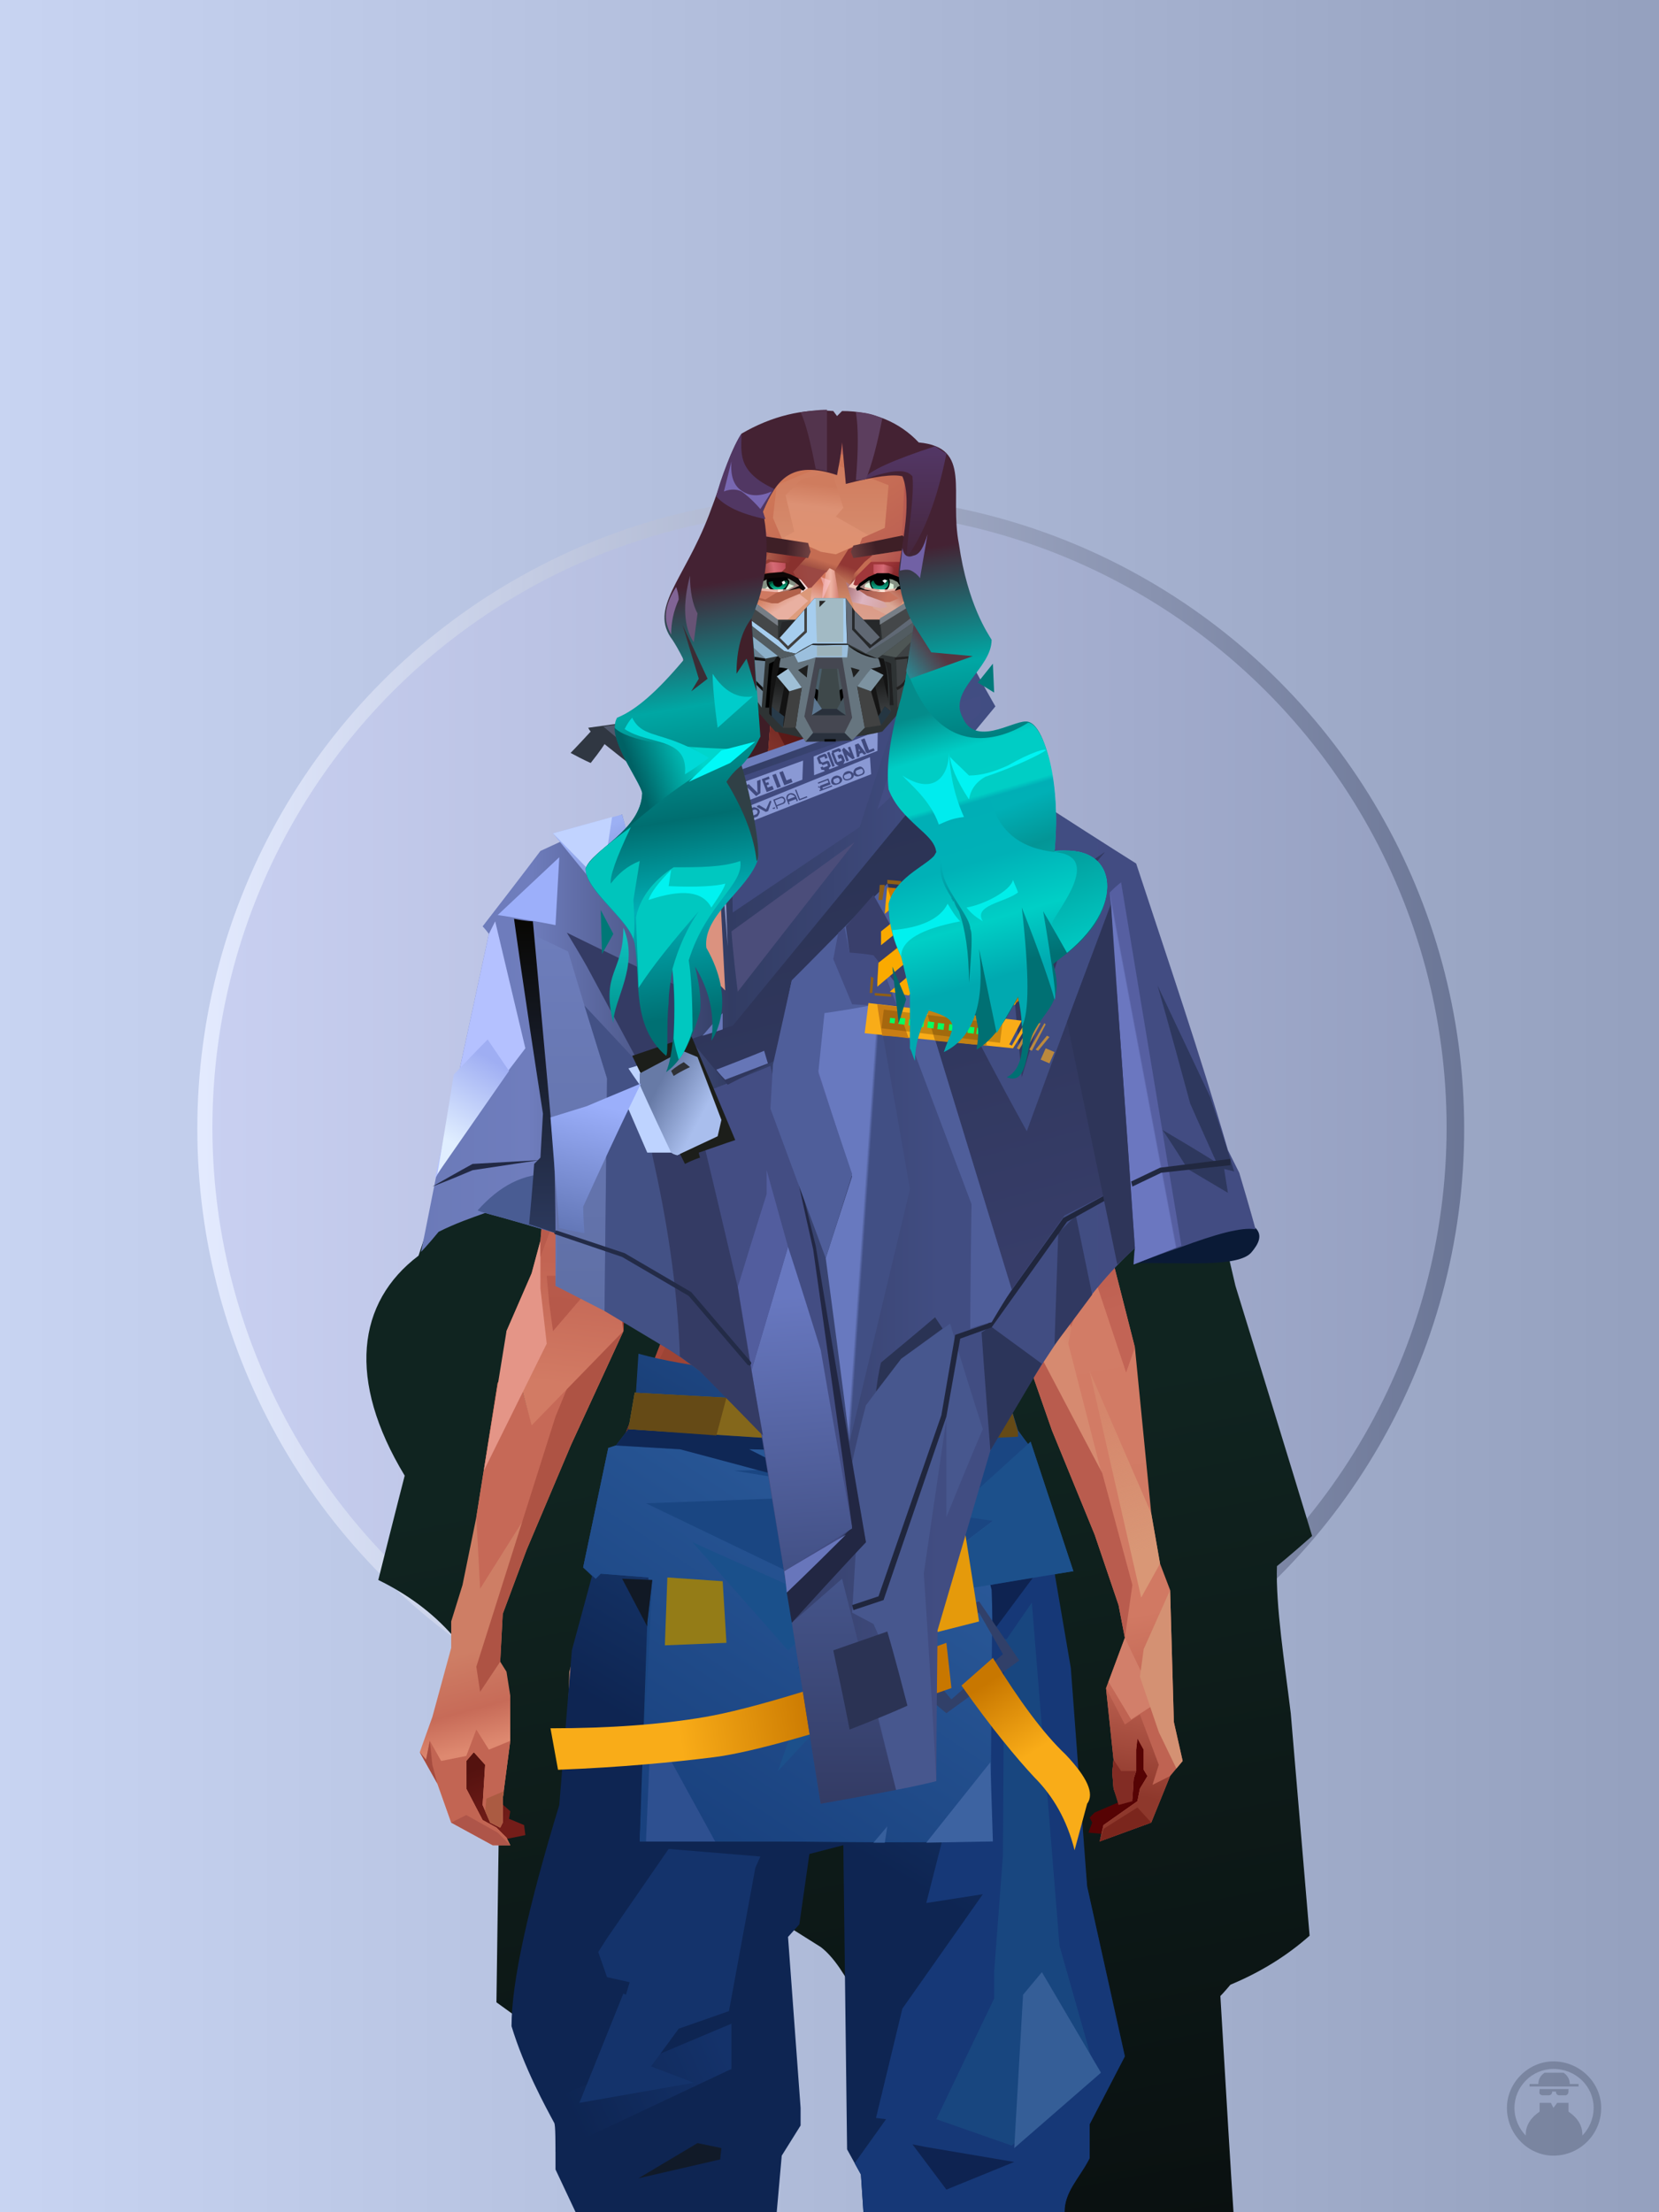 <?xml version="1.0" encoding="UTF-8"?><svg width="1320px" height="1760px" viewBox="0 0 1320 1760" version="1.1" xmlns="http://www.w3.org/2000/svg" xmlns:xlink="http://www.w3.org/1999/xlink"><defs><linearGradient x1="0%" y1="41%" x2="100%" y2="41%" id="id-30352"><stop stop-color="#C8D4F2" offset="0%"></stop><stop stop-color="#94A0BE" offset="100%"></stop></linearGradient><linearGradient x1="0%" y1="50%" x2="100%" y2="50%" id="id-30353"><stop stop-color="#E4EBFF" offset="0%"></stop><stop stop-color="#6A7595" offset="100%"></stop></linearGradient><filter width="106%" height="106%" x="-3%" y="-3%" id="id-30354" filterUnits="objectBoundingBox"><feGaussianBlur in="SourceGraphic" stdDeviation="10"></feGaussianBlur></filter><linearGradient x1="0%" y1="50%" x2="100%" y2="50%" id="id-30355"><stop stop-color="#C9D0F1" offset="0%"></stop><stop stop-color="#949FC0" offset="100%"></stop></linearGradient></defs><g stroke="none" stroke-width="1" fill="none" id="id-30356" fill-rule="evenodd"><g id="id-30357"><rect fill="url(#id-30352)" width="1320" height="1760" x="0" y="0" id="id-30358"></rect><circle cx="661" cy="898" r="504" fill="url(#id-30353)" id="id-30359" filter="url(#id-30354)"></circle><circle cx="660" cy="897" r="491" fill="url(#id-30355)" id="id-30359"></circle></g></g><defs><linearGradient x1="51%" y1="39%" x2="59%" y2="100%" id="id-73702"><stop stop-color="#102420" offset="0%"></stop><stop stop-color="#0A1010" offset="100%"></stop></linearGradient></defs><g transform=" translate(291,510)" id="id-73703"><path d=" M 692,513 C 733,646 753,712 753,712 C 735,728 725,736 725,736 C 724,768 731,812 736,853 C 746,971 751,1030 751,1030 C 733,1046 712,1059 688,1069 C 683,1075 680,1078 680,1078 C 690,1248 694,1309 692,1258 C 538,1258 460,1257 460,1257 C 436,1217 403,1070 362,1039 C 249,968 192,932 192,932 C 170,925 160,922 160,922 C 159,1055 158,1122 158,1122 C 122,1096 104,1083 104,1083 C 106,937 107,863 107,863 C 91,805 55,769 10,747 C 24,691 31,664 31,664 C -15,588 -7,526 42,489 L 142,188 L 617,193 C 667,406 692,513 692,513 Z" fill="url(#id-73702)" id="id-73704"></path><path d=" M 222,155 C 227,155 230,155 230,155 C 231,199 232,221 232,221 L 277,138 C 423,78 496,48 496,48 C 479,16 471,0 471,0 C 347,36 285,54 285,54 C 213,64 177,69 177,69 C 178,71 179,72 179,72 C 168,84 163,89 163,89 C 174,95 179,97 179,97 C 187,87 190,82 190,82 L 254,133 C 232,148 222,155 222,155 Z" fill="#303742" id="id-73705"></path><path d=" M 189,68 C 220,94 236,107 236,107 L 256,59 C 211,65 189,68 189,68 Z" fill="#50586C" id="id-73706"></path><path d=" M 611,495 C 647,494 695,499 705,486 C 710,480 714,473 708,467 C 696,467 688,468 683,469 C 635,483 611,495 611,495 Z" fill="#0A1A36" id="id-73707"></path></g><defs></defs><polygon points="560 656 545 547 542 498 603 477 738 482 720 647" fill="#3E1D26" id="id-73995"></polygon><defs><linearGradient x1="100%" y1="46%" x2="12%" y2="47%" id="id-74022"><stop stop-color="#CC6F5C" offset="0%"></stop><stop stop-color="#DC8069" offset="21%"></stop><stop stop-color="#DD9482" offset="46%"></stop><stop stop-color="#DD8570" offset="80%"></stop><stop stop-color="#D47863" offset="100%"></stop></linearGradient><linearGradient x1="53%" y1="81%" x2="50%" y2="21%" id="id-74023"><stop stop-color="#BF6352" offset="0%"></stop><stop stop-color="#D17963" offset="24%"></stop><stop stop-color="#D27C66" offset="100%"></stop></linearGradient><linearGradient x1="52%" y1="-4%" x2="46%" y2="70%" id="id-74024"><stop stop-color="#BE6352" offset="0%"></stop><stop stop-color="#8E382C" offset="100%"></stop></linearGradient><linearGradient x1="46%" y1="43%" x2="15%" y2="43%" id="id-74025"><stop stop-color="#C16252" offset="0%"></stop><stop stop-color="#BF6050" offset="8%"></stop><stop stop-color="#A6493B" offset="100%"></stop></linearGradient><linearGradient x1="54%" y1="37%" x2="12%" y2="72%" id="id-74026"><stop stop-color="#3C050A" offset="0%"></stop><stop stop-color="#9A4336" offset="100%"></stop></linearGradient><linearGradient x1="40%" y1="14%" x2="61%" y2="85%" id="id-74027"><stop stop-color="#54120F" offset="0%"></stop><stop stop-color="#741D19" offset="100%"></stop></linearGradient><linearGradient x1="27%" y1="47%" x2="91%" y2="49%" id="id-74028"><stop stop-color="#E19D89" offset="0%"></stop><stop stop-color="#E9A18E" offset="100%"></stop></linearGradient><linearGradient x1="47%" y1="60%" x2="49%" y2="79%" id="id-74029"><stop stop-color="#CE7E65" offset="0%"></stop><stop stop-color="#C76B58" offset="60%"></stop><stop stop-color="#DE8970" offset="100%"></stop></linearGradient><linearGradient x1="29%" y1="56%" x2="69%" y2="53%" id="id-74030"><stop stop-color="#D48F77" offset="0%"></stop><stop stop-color="#C06352" offset="8%"></stop><stop stop-color="#CD6F5D" offset="18%"></stop><stop stop-color="#BA5E4E" offset="38%"></stop><stop stop-color="#C86C59" offset="65%"></stop><stop stop-color="#B8594A" offset="81%"></stop><stop stop-color="#AD5343" offset="100%"></stop></linearGradient><linearGradient x1="47%" y1="45%" x2="54%" y2="46%" id="id-74031"><stop stop-color="#BF6151" offset="0%"></stop><stop stop-color="#B75D4C" offset="62%"></stop><stop stop-color="#AF5646" offset="77%"></stop><stop stop-color="#C37B60" offset="100%"></stop></linearGradient><linearGradient x1="51%" y1="7%" x2="50%" y2="100%" id="id-74032"><stop stop-color="#B95A4B" offset="0%"></stop><stop stop-color="#D38369" offset="75%"></stop><stop stop-color="#D5856B" offset="100%" stop-opacity="0.452"></stop></linearGradient><linearGradient x1="51%" y1="11%" x2="49%" y2="93%" id="id-74033"><stop stop-color="#CF725F" offset="0%"></stop><stop stop-color="#C26453" offset="73%"></stop><stop stop-color="#D27B64" offset="100%"></stop></linearGradient><linearGradient x1="51%" y1="-5%" x2="48%" y2="96%" id="id-74034"><stop stop-color="#C86B5A" offset="0%"></stop><stop stop-color="#B6594A" offset="100%"></stop></linearGradient><linearGradient x1="50%" y1="19%" x2="50%" y2="69%" id="id-74035"><stop stop-color="#9B453A" offset="0%"></stop><stop stop-color="#621B1A" offset="45%"></stop><stop stop-color="#92352A" offset="100%"></stop></linearGradient><linearGradient x1="46%" y1="74%" x2="39%" y2="35%" id="id-74036"><stop stop-color="#9C4034" offset="0%"></stop><stop stop-color="#AF5244" offset="51%"></stop><stop stop-color="#9F4438" offset="100%" stop-opacity="0"></stop></linearGradient><linearGradient x1="46%" y1="16%" x2="49%" y2="82%" id="id-74037"><stop stop-color="#9B473D" offset="0%" stop-opacity="0.186"></stop><stop stop-color="#5F2520" offset="100%"></stop></linearGradient><linearGradient x1="41%" y1="19%" x2="50%" y2="100%" id="id-74038"><stop stop-color="#BB6351" offset="0%"></stop><stop stop-color="#90372C" offset="100%"></stop></linearGradient><linearGradient x1="50%" y1="31%" x2="45%" y2="50%" id="id-74039"><stop stop-color="#CF7560" offset="0%"></stop><stop stop-color="#D68A70" offset="100%"></stop></linearGradient><linearGradient x1="51%" y1="22%" x2="50%" y2="100%" id="id-74040"><stop stop-color="#9B4237" offset="0%"></stop><stop stop-color="#B77057" offset="100%"></stop></linearGradient><linearGradient x1="49%" y1="0%" x2="50%" y2="100%" id="id-74041"><stop stop-color="#D27A64" offset="0%" stop-opacity="0.648"></stop><stop stop-color="#CC715D" offset="100%"></stop></linearGradient><linearGradient x1="44%" y1="15%" x2="50%" y2="100%" id="id-74042"><stop stop-color="#B05345" offset="0%"></stop><stop stop-color="#9F4739" offset="100%"></stop></linearGradient><linearGradient x1="52%" y1="21%" x2="49%" y2="83%" id="id-74043"><stop stop-color="#CB725D" offset="0%"></stop><stop stop-color="#D6866C" offset="48%"></stop><stop stop-color="#D6896E" offset="100%" stop-opacity="0.854"></stop></linearGradient><linearGradient x1="85%" y1="60%" x2="15%" y2="60%" id="id-74044"><stop stop-color="#CC6F5C" offset="0%"></stop><stop stop-color="#B65849" offset="100%"></stop></linearGradient><linearGradient x1="48%" y1="-20%" x2="59%" y2="91%" id="id-74045"><stop stop-color="#D27F6C" offset="0%"></stop><stop stop-color="#B35748" offset="60%"></stop><stop stop-color="#B15546" offset="72%"></stop><stop stop-color="#C26455" offset="100%"></stop></linearGradient><linearGradient x1="55%" y1="48%" x2="46%" y2="33%" id="id-74046"><stop stop-color="#CC705C" offset="0%"></stop><stop stop-color="#CF6B5A" offset="86%"></stop><stop stop-color="#C56958" offset="100%"></stop></linearGradient><linearGradient x1="50%" y1="19%" x2="50%" y2="78%" id="id-74047"><stop stop-color="#7C241C" offset="0%"></stop><stop stop-color="#9A3329" offset="50%"></stop><stop stop-color="#842C26" offset="100%"></stop><stop stop-color="#842C26" offset="100%"></stop></linearGradient><linearGradient x1="50%" y1="10%" x2="50%" y2="43%" id="id-74048"><stop stop-color="#C06756" offset="0%"></stop><stop stop-color="#B85C4D" offset="15%"></stop><stop stop-color="#99362A" offset="68%"></stop><stop stop-color="#A8483A" offset="100%"></stop></linearGradient><linearGradient x1="89%" y1="50%" x2="7%" y2="52%" id="id-74049"><stop stop-color="#842C22" offset="0%"></stop><stop stop-color="#B85C4D" offset="53%" stop-opacity="0.199"></stop><stop stop-color="#99362A" offset="75%"></stop><stop stop-color="#8D3126" offset="100%"></stop></linearGradient><linearGradient x1="44%" y1="70%" x2="86%" y2="30%" id="id-74050"><stop stop-color="#D78E7B" offset="0%"></stop><stop stop-color="#E0907C" offset="100%"></stop></linearGradient><linearGradient x1="19%" y1="86%" x2="73%" y2="32%" id="id-74051"><stop stop-color="#8D342A" offset="0%"></stop><stop stop-color="#C77C6A" offset="40%"></stop><stop stop-color="#E19C86" offset="100%"></stop></linearGradient><linearGradient x1="35%" y1="94%" x2="47%" y2="12%" id="id-74052"><stop stop-color="#CD8470" offset="0%"></stop><stop stop-color="#C77C6A" offset="40%"></stop><stop stop-color="#DF907C" offset="100%"></stop></linearGradient><linearGradient x1="50%" y1="54%" x2="27%" y2="9%" id="id-74053"><stop stop-color="#DDAB90" offset="0%"></stop><stop stop-color="#DDAB90" offset="100%" stop-opacity="0.078"></stop></linearGradient><linearGradient x1="20%" y1="36%" x2="93%" y2="69%" id="id-74054"><stop stop-color="#E19D8B" offset="0%"></stop><stop stop-color="#DA846F" offset="70%"></stop><stop stop-color="#9B3F34" offset="100%"></stop></linearGradient><linearGradient x1="36%" y1="84%" x2="25%" y2="44%" id="id-74055"><stop stop-color="#C96D62" offset="0%" stop-opacity="0.509"></stop><stop stop-color="#90372C" offset="35%" stop-opacity="0.675"></stop><stop stop-color="#762E17" offset="100%" stop-opacity="0"></stop></linearGradient><linearGradient x1="63%" y1="95%" x2="43%" y2="20%" id="id-74056"><stop stop-color="#C06352" offset="0%"></stop><stop stop-color="#CF7762" offset="46%"></stop><stop stop-color="#C26655" offset="100%"></stop></linearGradient><linearGradient x1="40%" y1="0%" x2="50%" y2="86%" id="id-74057"><stop stop-color="#C56656" offset="0%"></stop><stop stop-color="#D27A64" offset="100%"></stop></linearGradient><linearGradient x1="50%" y1="0%" x2="50%" y2="92%" id="id-74058"><stop stop-color="#D27662" offset="0%"></stop><stop stop-color="#D37B65" offset="100%"></stop></linearGradient><linearGradient x1="33%" y1="79%" x2="21%" y2="44%" id="id-74059"><stop stop-color="#BE6457" offset="0%"></stop><stop stop-color="#983F32" offset="28%" stop-opacity="0.928"></stop><stop stop-color="#762E17" offset="100%" stop-opacity="0"></stop></linearGradient><linearGradient x1="4%" y1="47%" x2="92%" y2="45%" id="id-74060"><stop stop-color="#732617" offset="0%"></stop><stop stop-color="#832E1D" offset="17%" stop-opacity="0.753"></stop><stop stop-color="#9E4B3D" offset="48%" stop-opacity="0.386"></stop><stop stop-color="#8E3D31" offset="78%" stop-opacity="0.762"></stop><stop stop-color="#823328" offset="100%"></stop></linearGradient><linearGradient x1="60%" y1="45%" x2="67%" y2="53%" id="id-74061"><stop stop-color="#E79081" offset="0%"></stop><stop stop-color="#F6ACA6" offset="100%"></stop></linearGradient><linearGradient x1="48%" y1="15%" x2="54%" y2="81%" id="id-74062"><stop stop-color="#D99776" offset="0%" stop-opacity="0.400"></stop><stop stop-color="#D99776" offset="100%"></stop></linearGradient><linearGradient x1="47%" y1="44%" x2="50%" y2="61%" id="id-74063"><stop stop-color="#943B2F" offset="0%" stop-opacity="0.175"></stop><stop stop-color="#611C1B" offset="100%"></stop></linearGradient><linearGradient x1="26%" y1="-7%" x2="50%" y2="96%" id="id-74064"><stop stop-color="#37373F" offset="0%"></stop><stop stop-color="#19191D" offset="100%"></stop></linearGradient><linearGradient x1="50%" y1="12%" x2="59%" y2="82%" id="id-74065"><stop stop-color="#252525" offset="0%"></stop><stop stop-color="#101010" offset="100%"></stop></linearGradient><linearGradient x1="25%" y1="-16%" x2="50%" y2="98%" id="id-74066"><stop stop-color="#37373F" offset="0%"></stop><stop stop-color="#19191D" offset="100%"></stop></linearGradient><linearGradient x1="75%" y1="39%" x2="50%" y2="93%" id="id-74067"><stop stop-color="#252525" offset="0%"></stop><stop stop-color="#000000" offset="100%"></stop></linearGradient></defs><g transform=" translate(334,549)" id="id-74068"><polygon points="561 754 565 871 565 881 537 893 533 897 535 901 532 909 543 910 597 864" fill="#560304" id="id-74069"></polygon><polygon points="537 282 539 246 535 195 529 158 522 137 484 118 440 111 212 111 188 113 157 123 121 139 111 186 108 221 109 290" fill="url(#id-74022)" id="id-74069"></polygon><polygon points="467 393 474 506 503 589 537 672 556 728 561 754 546 794 552 851 551 861 552 874 556 885 567 882 568 866 570 860 570 843 571 834 576 843 576 859 579 864 573 874 571 884 544 903 541 916 582 901 597 864 607 852 600 821 597 716 589 695 582 655 569 523 544 425" fill="url(#id-74023)" id="id-74069"></polygon><polygon points="546 794 552 851 551 861 552 874 556 885 567 882 568 866 570 860 570 843 571 834 576 843 576 859 579 864 573 874 571 884 544 903 541 916 582 901 597 864 583 871 588 855 573 815 561 823" fill="url(#id-74024)" id="id-74069"></polygon><polygon points="552 851 551 861 552 874 556 887 567 884 568 866 570 860 558 860" fill="#822C24" id="id-74069"></polygon><polygon points="544 906 541 916 582 901 571 889" fill="#7B261D" id="id-74069"></polygon><polygon points="561 754 548 789 566 819 586 806" fill="#D27F6A" id="id-74069"></polygon><polygon points="486 648 477 599 453 529 440 504 437 490 439 460 449 402 456 340 188 343 198 411 202 493 162 596 153 638 266 693 319 721 386 693" fill="url(#id-74025)" id="id-74069"></polygon><polygon points="486 648 477 599 453 529 440 504 437 490 439 460 449 402 456 340 296 353 376 634" fill="#C56656" id="id-74069"></polygon><g transform=" translate(188,0)" id="id-74078"><polygon points="274 114 253 111 232 100 201 76 188 58 184 1 93 1 88 64 25 111 1 113 103 123 121 135 134 138 149 121 161 117 187 119 225 114" fill="#C36553" id="id-74069"></polygon><polygon points="201 76 188 58 185 12 175 57 155 111 185 73" fill="#DF937B" id="id-74069"></polygon><polygon points="149 1 93 1 88 64 108 126 121 135 133 138" fill="#B15748" id="id-74069"></polygon><polygon points="116 102 120 113 118 115 136 135 150 119 164 71 125 108" fill="#A34A41" id="id-74082"></polygon><polygon points="121 127 133 138 145 124" fill="#982E29" id="id-74083"></polygon><polygon points="136 98 164 71 175 57 186 17 134 51" fill="#CC775E" id="id-74084"></polygon><polygon points="97 96 116 80 164 60 178 48 186 17 184 1 93 1 88 64 45 96" fill="#8E3A2F" opacity="0.654" id="id-74069"></polygon><polygon points="186 17 184 1 93 1 88 64 45 96 66 96" fill="url(#id-74026)" opacity="0.467" id="id-74069"></polygon><polygon points="123 58 176 23 186 17 184 1 93 1 91 22 108 55" fill="#380409" opacity="0.434" id="id-74069"></polygon></g><polygon points="41 844 33 856 36 895 64 915 84 911 83 903 71 898 72 892 63 884 52 849" fill="url(#id-74027)" id="id-74069"></polygon><polygon points="315 152 285 173 320 188 357 166" fill="#E59B87" id="id-74089"></polygon><polygon points="327 150 370 130 342 127" fill="#C76B58" id="id-74090"></polygon><polygon points="301 142 303 148 243 131 240 119 276 119" fill="#C76B58" id="id-74091"></polygon><polygon points="159 149 206 123 269 123 303 144 297 118 188 113 157 123 121 139" fill="url(#id-74028)" id="id-74069"></polygon><polygon points="157 123 121 139 153 167 196 134" fill="#F2AFA7" id="id-74069"></polygon><polygon points="89 584 77 541 62 551 45 658 34 712 25 741 25 762 10 817 0 845 14 870 25 901 58 919 72 919 69 913 61 905 50 899 37 874 37 852 43 845 52 855 50 887 56 901 64 905 66 901 66 882 72 836 72 800 69 781 64 773 66 735 85 684 121 599 162 510" fill="url(#id-74029)" id="id-74069"></polygon><polygon points="89 584 77 541 62 551 45 658 48 715 121 599 162 510" fill="#C66957" id="id-74069"></polygon><polygon points="55 843 45 827 37 848 17 852 8 836 5 851 0 845 14 870 25 901 58 919 72 919 69 913 61 905 50 899 37 874 37 852 43 845 52 855 50 887 56 901 64 905 66 901 66 882 72 836" fill="#C26553" id="id-74069"></polygon><polygon points="53 882 52 892 56 901 64 905 66 901 66 882 67 876" fill="#AB5B42" id="id-74069"></polygon><polygon points="25 901 58 919 72 919 62 909 37 895" fill="#AE5549" id="id-74069"></polygon><polygon points="160 467 145 488 108 578 45 777 48 797 64 773 66 735 85 684 121 599 162 510" fill="#AE5344" id="id-74069"></polygon><polygon points="169 1211 277 1211 282 1183 281 1150 284 1127 286 1114 285 1063 293 972 306 866 311 792 309 768 323 771 337 768 333 817 333 855 339 924 346 1008 348 1113 351 1130 353 1176 361 1211 461 1211 458 1191 456 1170 460 1133 461 1082 505 905 516 839 518 826 512 762 503 706 486 648 482 629 386 690 318 718 266 690 184 629 153 637 132 731 119 781 118 813 123 862 131 916 166 1094 176 1179" fill="url(#id-74030)" id="id-74069"></polygon><polygon points="463 664 416 771 400 819 392 1125 359 1178 398 1204 441 1153 461 1082 505 905 516 839 518 826 515 789 490 714" fill="url(#id-74031)" id="id-74069"></polygon><polygon points="422 1160 395 1199 365 1171 401 1149 384 1120 391 983 411 786 416 771 448 697 454 1013 445 1116 407 1149" fill="url(#id-74032)" id="id-74102"></polygon><polygon points="121 139 111 186 108 221 109 290 96 438 89 464 69 510 89 585 162 510 167 425 162 241" fill="url(#id-74033)" id="id-74069"></polygon><polygon points="101 466 103 488 106 510 160 447 179 359 164 232 187 184 186 179 132 181 161 234 161 321 149 376 151 384 123 461 114 466" fill="url(#id-74034)" id="id-74104"></polygon><polygon points="96 438 89 464 69 510 51 621 101 520 96 476" fill="#E49587" id="id-74069"></polygon><polygon points="96 451 128 365 134 316 121 139 111 186 108 221 109 290 96 438" fill="#B85B4C" id="id-74069"></polygon><polygon points="184 241 177 248 162 225 138 289 161 321 170 375 161 420 151 411 162 510 167 425 188 343" fill="url(#id-74035)" id="id-74069"></polygon><polygon points="284 1127 286 1114 285 1063 293 972 306 866 311 792 309 768 323 771 337 768 333 817 333 855 339 924 346 1008 375 889 416 771 463 664 490 714 515 790 512 762 503 706 486 648 477 599 471 583 420 650 316 720 201 654 244 742 264 824 275 994" fill="url(#id-74036)" id="id-74069"></polygon><polygon points="298 930 306 866 311 792 309 768 323 771 337 768 333 817 333 855 336 894 347 826 360 784 378 733 388 687 321 739 254 687 267 736 291 821" fill="url(#id-74037)" id="id-74069"></polygon><polygon points="348 1093 348 1113 351 1130 353 1176 361 1211 461 1211 439 1155 422 1136 403 1148 429 1168 400 1202 370 1170 382 1125" fill="url(#id-74038)" id="id-74069"></polygon><polygon points="10 855 8 836 5 851 0 845 14 870" fill="#A64C3F" id="id-74069"></polygon><polygon points="520 500 516 520 544 629 474 500 490 399" fill="url(#id-74039)" id="id-74112"></polygon><polygon points="461 1211 458 1191 456 1170 460 1133 461 1082 439 1155 450 1211" fill="url(#id-74040)" id="id-74069"></polygon><polygon points="220 1149 259 1115 240 1063 232 973 266 819 240 713 201 661 158 650 201 784 183 925 170 1083" fill="url(#id-74041)" id="id-74114"></polygon><polygon points="169 1211 277 1211 282 1183 281 1150 284 1127 286 1114 286 1098 226 1211 207 1211 196 1121 173 1078 150 1014 166 1094 176 1179" fill="url(#id-74042)" id="id-74069"></polygon><polygon points="173 1078 183 924 150 1014" fill="#B76050" id="id-74069"></polygon><polygon points="169 1211 239 1211 230 1196 204 1175 173 1150 176 1179" fill="#7E2A20" opacity="0.574" id="id-74069"></polygon><polygon points="221 1130 240 1097 224 1063 224 983 240 804 217 698 190 668 212 771 212 910 190 998 181 1094" fill="url(#id-74043)" id="id-74114"></polygon><polygon points="217 795 221 692 200 667 169 658 200 737" fill="#D6886E" id="id-74119"></polygon><polygon points="511 476 492 419 481 447 484 356 521 274 533 417" fill="url(#id-74044)" id="id-74120"></polygon><polygon points="569 523 544 425 542 346 537 282 539 246 535 195 529 158 522 137 494 161 419 158 471 211 516 290 525 411 511 477 518 507 535 462 562 543" fill="url(#id-74045)" id="id-74069"></polygon><polygon points="486 389 533 243 501 167 464 207 451 247 463 265" fill="url(#id-74046)" id="id-74122"></polygon><polygon points="473 490 474 506 503 589 537 672 556 728 561 754 567 712 543 623" fill="#B95C4E" id="id-74069"></polygon><polygon points="460 328 466 378 474 506 490 425 486 392 469 274 479 230 461 260 454 251" fill="url(#id-74047)" id="id-74069"></polygon><polygon points="440 504 437 490 439 460 449 402 456 340 458 328 325 282 188 343 198 411 202 493 162 596 157 621 161 633 169 599 173 570 204 506 202 458 217 402 286 365 321 352 353 360 422 402 431 493 437 520" fill="url(#id-74048)" id="id-74069"></polygon><polygon points="451 385 456 340 458 328 364 340 330 308 268 343 188 343 194 379 262 368 312 343 335 340 381 368" fill="url(#id-74049)" id="id-74069"></polygon><polygon points="286 328 306 310 330 274 453 252 464 205 421 156 317 204 219 165 210 154 188 180" fill="url(#id-74050)" id="id-74127"></polygon><path d=" M 422,195 L 405,190 C 377,190 357,198 343,214 C 329,230 322,250 323,276 C 324,301 331,320 345,333 C 365,351 384,356 405,356 C 425,356 444,347 450,342 C 454,339 457,335 460,328 C 463,323 466,317 467,308 C 469,294 466,276 457,254 L 422,195 Z" fill="url(#id-74051)" id="id-74128"></path><path d=" M 422,195 L 417,175 C 386,188 366,196 358,201 C 355,203 351,206 348,208 C 348,209 381,253 448,342 C 454,338 459,332 463,324 C 469,310 469,301 469,293 C 469,287 465,275 459,257 L 422,195 Z" fill="url(#id-74052)" id="id-74128"></path><path d=" M 375,226 C 338,253 343,276 343,284 C 343,291 353,319 371,335 C 379,342 422,349 447,331 C 468,316 472,294 458,265 C 427,221 400,208 375,226 Z" fill="url(#id-74053)" opacity="0.282" id="id-74128"></path><path d=" M 272,205 C 260,199 243,200 221,209 C 187,227 169,258 168,303 C 167,319 184,342 190,346 C 197,351 212,356 239,353 C 257,351 272,344 284,333 C 303,312 312,288 309,260 C 305,217 291,214 272,205 Z" fill="url(#id-74054)" id="id-74131"></path><path d=" M 340,285 C 333,252 328,240 326,248 C 324,254 323,263 323,276 C 324,301 331,320 345,333 C 365,351 382,356 404,356 C 425,356 444,347 450,342 C 456,337 465,325 468,308 C 472,290 465,276 463,268 C 461,263 460,259 458,255 L 442,290 L 399,304 L 366,300 L 340,285 Z" fill="url(#id-74055)" id="id-74128"></path><path d=" M 153,637 L 149,654 L 132,731 L 130,739 C 133,730 135,723 137,718 C 140,709 147,691 149,680 C 151,671 155,655 161,633 L 172,570 L 162,596 L 153,637 Z" fill="#7D362E" id="id-74069"></path><path d=" M 259,203 C 254,199 240,185 217,163 L 210,153 L 186,180 C 192,211 192,231 186,239 C 175,256 168,277 168,303 C 168,324 190,352 239,344 C 252,342 274,217 259,203 Z" fill="#DB927F" id="id-74131"></path><polygon points="175 565 203 550 234 558 241 520 203 455 203 507" fill="#9E4435" id="id-74135"></polygon><polygon points="241 442 241 518 229 556 233 629 266 657 316 707 381 659 395 629 364 504 350 504 301 380" fill="url(#id-74056)" id="id-74136"></polygon><polygon points="432 626 427 589 407 518 414 505 450 568 470 618" fill="url(#id-74057)" id="id-74137"></polygon><polygon points="302 376 254 442 254 546 302 590 364 568 364 504 350 504 376 454 345 400" fill="url(#id-74058)" id="id-74136"></polygon><polygon points="317 480 342 436 319 413 300 447" fill="#C96C5A" id="id-74139"></polygon><polygon points="304 541 318 507 329 541 314 549" fill="#C06352" id="id-74140"></polygon><polygon points="306 543 316 578 329 541" fill="#DF8F72" id="id-74141"></polygon><path d=" M 178,333 C 179,334 180,336 182,338 C 184,342 186,343 189,346 C 190,347 197,351 206,353 C 215,354 226,355 239,353 C 257,351 272,344 284,333 C 293,322 299,313 302,305 C 304,301 307,293 309,277 C 310,274 310,268 309,260 L 228,277 L 207,295 L 178,333 Z" fill="url(#id-74059)" id="id-74131"></path><polygon points="306 543 308 550 324 556 329 541" fill="#E6A08A" id="id-74141"></polygon><polygon points="308 543 318 525 323 542 314 548" fill="#7E312C" id="id-74144"></polygon><polygon points="152 641 162 596 176 561 185 617 214 602 246 628 323 690 404 628 423 605 454 605 470 577 477 599 482 629 388 689 337 768 323 771 309 768 259 688 175 639 142 688" fill="url(#id-74060)" opacity="0.442" id="id-74145"></polygon><polygon points="490 154 522 137 484 118 412 123" fill="url(#id-74061)" id="id-74069"></polygon><polygon points="573 785 588 829 602 858 607 852 600 821 597 716 576 763" fill="#D49173" id="id-74069"></polygon><polygon points="574 722 589 695 582 655 533 542" fill="url(#id-74062)" id="id-74069"></polygon><polygon points="172 640 241 690 309 768 323 771 338 768 395 706 469 661 404 650 313 706 217 629" fill="url(#id-74063)" opacity="0.571" id="id-74149"></polygon><g transform=" translate(188,270)" id="id-74150"><polygon points="207 13 207 10 217 2 220 2 239 21 258 39 260 42 250 51 246 52 226 33" fill="url(#id-74064)" id="id-74151"></polygon><polygon points="208 40 218 50 222 50 240 33 257 13 257 9 247 0 244 1 230 19 209 36" fill="url(#id-74065)" id="id-74152"></polygon><polygon points="1 13 1 10 10 2 15 2 32 21 50 39 52 42 42 52 38 52 19 33" fill="url(#id-74066)" id="id-74151"></polygon><polygon points="0 43 10 53 14 53 33 35 50 15 50 11 40 3 36 4 19 23 1 39" fill="url(#id-74067)" id="id-74152"></polygon></g></g><defs><linearGradient x1="50%" y1="0%" x2="50%" y2="62%" id="id-74820"><stop stop-color="#E3A189" offset="0%"></stop><stop stop-color="#C36851" offset="100%"></stop></linearGradient><linearGradient x1="39%" y1="5%" x2="39%" y2="67%" id="id-74821"><stop stop-color="#CC7457" offset="0%"></stop><stop stop-color="#DFA080" offset="100%"></stop></linearGradient><linearGradient x1="65%" y1="0%" x2="47%" y2="79%" id="id-74822"><stop stop-color="#DC9580" offset="0%"></stop><stop stop-color="#DAA897" offset="100%"></stop></linearGradient><linearGradient x1="92%" y1="40%" x2="58%" y2="65%" id="id-74823"><stop stop-color="#B96653" offset="0%"></stop><stop stop-color="#DAA897" offset="100%"></stop></linearGradient><linearGradient x1="50%" y1="27%" x2="50%" y2="147%" id="id-74824"><stop stop-color="#E4AB89" offset="0%"></stop><stop stop-color="#D3876B" offset="100%"></stop></linearGradient><linearGradient x1="7%" y1="20%" x2="70%" y2="67%" id="id-74825"><stop stop-color="#C36248" offset="0%"></stop><stop stop-color="#E39C7B" offset="37%"></stop><stop stop-color="#D78B6C" offset="58%"></stop><stop stop-color="#CB745D" offset="100%"></stop></linearGradient><linearGradient x1="28%" y1="27%" x2="54%" y2="70%" id="id-74826"><stop stop-color="#C16C4E" offset="0%"></stop><stop stop-color="#CC7357" offset="100%"></stop></linearGradient><linearGradient x1="50%" y1="18%" x2="39%" y2="91%" id="id-74827"><stop stop-color="#CF7C5E" offset="0%"></stop><stop stop-color="#DC9174" offset="36%"></stop><stop stop-color="#DF9170" offset="100%"></stop></linearGradient><linearGradient x1="39%" y1="25%" x2="104%" y2="96%" id="id-74828"><stop stop-color="#D07958" offset="0%"></stop><stop stop-color="#B3554F" offset="100%"></stop></linearGradient><linearGradient x1="53%" y1="43%" x2="52%" y2="81%" id="id-74829"><stop stop-color="#BF5B54" offset="0%"></stop><stop stop-color="#B05D48" offset="76%"></stop><stop stop-color="#9F3B3B" offset="100%"></stop></linearGradient><radialGradient cx="50%" cy="59%" r="66%" id="id-74830" fx="50%" fy="59%" gradientTransform=" translate(0.500,0.593) scale(0.731,1) rotate(-90) scale(1,1) translate(-0.500,-0.593)"><stop stop-color="#E69A7A" offset="0%"></stop><stop stop-color="#A64442" offset="100%"></stop></radialGradient><linearGradient x1="50%" y1="42%" x2="37%" y2="61%" id="id-74831"><stop stop-color="#C46C52" offset="0%"></stop><stop stop-color="#9B4C40" offset="100%"></stop></linearGradient><linearGradient x1="50%" y1="31%" x2="50%" y2="119%" id="id-74832"><stop stop-color="#E9B0A1" offset="0%"></stop><stop stop-color="#FDDAB5" offset="100%"></stop></linearGradient><linearGradient x1="36%" y1="93%" x2="50%" y2="50%" id="id-74833"><stop stop-color="#C87F5D" offset="0%"></stop><stop stop-color="#923734" offset="100%"></stop></linearGradient><linearGradient x1="18%" y1="52%" x2="79%" y2="50%" id="id-74834"><stop stop-color="#9A342B" offset="0%"></stop><stop stop-color="#9B4843" offset="100%"></stop></linearGradient><linearGradient x1="56%" y1="-29%" x2="60%" y2="75%" id="id-74835"><stop stop-color="#A24E3F" offset="0%"></stop><stop stop-color="#D79370" offset="100%"></stop></linearGradient><linearGradient x1="42%" y1="71%" x2="50%" y2="23%" id="id-74836"><stop stop-color="#E9B0A1" offset="0%"></stop><stop stop-color="#D3755A" offset="100%"></stop></linearGradient><linearGradient x1="50%" y1="0%" x2="50%" y2="100%" id="id-74837"><stop stop-color="#DB886C" offset="0%"></stop><stop stop-color="#B5524B" offset="100%"></stop></linearGradient><linearGradient x1="0%" y1="58%" x2="100%" y2="58%" id="id-74838"><stop stop-color="#D67E6A" offset="0%"></stop><stop stop-color="#EFB4A4" offset="50%"></stop><stop stop-color="#C36257" offset="100%"></stop></linearGradient><linearGradient x1="50%" y1="0%" x2="50%" y2="78%" id="id-74839"><stop stop-color="#BD645A" offset="0%"></stop><stop stop-color="#8B3937" offset="100%"></stop></linearGradient><linearGradient x1="67%" y1="100%" x2="33%" y2="100%" id="id-74840"><stop stop-color="#E29579" offset="0%"></stop><stop stop-color="#DFA58F" offset="100%"></stop></linearGradient><linearGradient x1="33%" y1="26%" x2="82%" y2="67%" id="id-74841"><stop stop-color="#C87458" offset="0%"></stop><stop stop-color="#DE987A" offset="52%"></stop><stop stop-color="#BE6A4C" offset="100%"></stop></linearGradient><linearGradient x1="18%" y1="38%" x2="44%" y2="66%" id="id-74842"><stop stop-color="#D07B5C" offset="0%"></stop><stop stop-color="#E9B0A1" offset="100%"></stop></linearGradient><linearGradient x1="0%" y1="43%" x2="92%" y2="67%" id="id-74843"><stop stop-color="#AF797F" offset="0%"></stop><stop stop-color="#DDB5C1" offset="47%"></stop><stop stop-color="#D6A6A6" offset="100%"></stop></linearGradient><linearGradient x1="34%" y1="46%" x2="82%" y2="54%" id="id-74844"><stop stop-color="#AB6155" offset="0%"></stop><stop stop-color="#C8745E" offset="100%"></stop></linearGradient><linearGradient x1="34%" y1="40%" x2="83%" y2="55%" id="id-74845"><stop stop-color="#A0373A" offset="0%"></stop><stop stop-color="#7F2528" offset="63%"></stop><stop stop-color="#993B43" offset="100%"></stop></linearGradient><linearGradient x1="100%" y1="59%" x2="-8%" y2="52%" id="id-74846"><stop stop-color="#86292C" offset="0%"></stop><stop stop-color="#D56A75" offset="51%"></stop><stop stop-color="#BE4F5A" offset="100%"></stop></linearGradient><linearGradient x1="10%" y1="46%" x2="71%" y2="50%" id="id-74847"><stop stop-color="#974537" offset="0%" stop-opacity="0.483"></stop><stop stop-color="#89312E" offset="100%"></stop></linearGradient><linearGradient x1="0%" y1="60%" x2="100%" y2="50%" id="id-74848"><stop stop-color="#97443B" offset="0%"></stop><stop stop-color="#D56A75" offset="51%"></stop><stop stop-color="#BE4F5A" offset="100%"></stop></linearGradient><linearGradient x1="50%" y1="90%" x2="50%" y2="50%" id="id-74849"><stop stop-color="#15B095" offset="0%"></stop><stop stop-color="#006A4B" offset="100%"></stop></linearGradient><linearGradient x1="50%" y1="100%" x2="50%" y2="50%" id="id-74850"><stop stop-color="#1AD9B7" offset="0%"></stop><stop stop-color="#007E59" offset="100%"></stop></linearGradient><linearGradient x1="43%" y1="48%" x2="63%" y2="56%" id="id-74851"><stop stop-color="#6B201B" offset="0%"></stop><stop stop-color="#833528" offset="100%" stop-opacity="0.686"></stop></linearGradient><linearGradient x1="39%" y1="84%" x2="39%" y2="50%" id="id-74852"><stop stop-color="#971137" offset="0%"></stop><stop stop-color="#AD3552" offset="100%"></stop></linearGradient><linearGradient x1="-7%" y1="56%" x2="36%" y2="52%" id="id-74853"><stop stop-color="#724242" offset="0%"></stop><stop stop-color="#3E1F26" offset="100%"></stop></linearGradient><linearGradient x1="100%" y1="57%" x2="67%" y2="56%" id="id-74854"><stop stop-color="#724242" offset="0%"></stop><stop stop-color="#3E1F26" offset="100%"></stop></linearGradient></defs><g transform=" translate(561,332)" id="id-74855"><g transform=" translate(172,115)" id="id-74856"><polygon points="14 1 18 0 25 8 27 21 24 41 14 66 0 68" fill="url(#id-74820)" id="id-74857"></polygon><polygon points="12 48 19 50 23 42 26 24 20 12 12 22" fill="#E5565A" id="id-74858"></polygon><polygon points="11 21 17 10 20 5 24 7 26 24 20 36 18 31 20 16 9 29" fill="#CB3646" id="id-74859"></polygon><polygon points="10 28 11 38 8 45 13 49 19 38 13 24" fill="#811E27" id="id-74860"></polygon><polygon points="12 18 17 17 18 9" fill="#871D26" id="id-74861"></polygon><polygon points="18 50 10 51 8 50 5 61 12 63 14 61" fill="#F27E8F" id="id-74862"></polygon></g><g transform=" translate(0,113)" id="id-74863"><polygon points="13 0 5 0 0 13 4 36 13 63 25 67" fill="#D07C59" id="id-74864"></polygon><polygon points="5 9 0 13 4 36 13 63 25 67 13 24" fill="#E0535B" id="id-74864"></polygon><polygon points="18 46 14 47 7 32 11 26 4 9 6 5 16 20 17 29" fill="#B01E34" id="id-74866"></polygon><polygon points="13 62 20 62 18 49 11 53" fill="#FE839E" id="id-74867"></polygon><polygon points="25 68 13 63 20 62 17 46 14 47 13 44 14 29 17 26 14 22 10 19 10 11 17 20" fill="#7E1B23" id="id-74868"></polygon><polygon points="13 9 4 3 5 0 12 0" fill="#E19B77" id="id-74869"></polygon></g><path d=" M 29,199 C 21,167 16,144 15,130 C 4,44 33,0 103,0 C 180,0 191,63 186,119 C 183,157 173,191 170,202 C 169,206 167,213 164,217 C 151,234 112,253 99,253 C 88,253 54,243 36,218 C 34,215 32,208 29,199 Z" fill="url(#id-74821)" id="id-74870"></path><polygon points="164 137 138 172 143 194 134 203 117 159 118 140 127 137" fill="url(#id-74822)" id="id-74871"></polygon><polygon points="166 136 148 159 134 152 127 137" fill="url(#id-74823)" id="id-74871"></polygon><polygon points="59 198 79 169 122 169 136 204 132 209 108 207 75 207 67 207" fill="url(#id-74824)" id="id-74873"></polygon><path d=" M 29,199 C 22,171 18,151 16,139 C 13,120 12,107 12,97 C 12,97 12,96 12,96 L 54,101 L 29,151 L 46,165 L 63,191 L 68,207 L 77,214 L 128,209 L 138,199 L 149,165 L 170,143 L 155,134 L 151,105 L 187,100 C 187,100 187,101 187,101 C 187,107 186,113 186,119 C 183,157 173,191 170,202 C 169,206 167,213 164,217 C 151,234 112,253 99,253 C 88,253 54,243 36,218 C 34,215 32,208 29,199 Z" fill="url(#id-74825)" id="id-74870"></path><polygon points="138 199 149 165 170 143 156 166 148 186" fill="#D68D71" id="id-74870"></polygon><polygon points="50 189 61 196 69 211 80 220 62 220 50 215" fill="#CE8362" id="id-74876"></polygon><path d=" M 29,199 L 19,157 C 18,151 17,147 17,144 C 16,141 16,139 16,137 L 36,166 L 39,175 L 52,191 L 58,214 L 73,220 L 94,216 L 104,249 C 103,252 101,253 99,253 C 88,253 54,243 36,218 C 34,215 32,208 29,199 Z" fill="url(#id-74826)" id="id-74870"></path><polygon points="62 96 89 105 97 109 107 110 123 103 146 97 132 95 104 79 110 72 101 43 77 49 64 62 71 91" fill="url(#id-74827)" id="id-74878"></polygon><path d=" M 14,127 C 14,126 14,125 14,125 C 5,42 35,0 103,0 C 180,0 191,63 186,119 C 186,120 185,124 183,134 L 174,122 L 143,97 L 121,106 L 125,96 L 143,88 L 146,54 L 100,36 L 57,54 L 54,80 L 63,101 L 35,101 L 14,127 Z" fill="url(#id-74828)" id="id-74870"></path><path d=" M 29,199 C 22,171 18,151 16,139 C 16,139 16,139 16,139 L 19,151 L 35,174 L 42,204 L 62,236 L 76,238 L 89,248 L 104,249 L 151,222 L 158,192 L 163,168 L 179,144 L 186,118 C 186,119 186,119 186,119 C 186,121 185,125 185,129 C 185,129 185,130 185,130 C 181,163 173,192 170,202 C 169,206 167,213 164,217 C 151,234 112,253 99,253 C 88,253 54,243 36,218 C 34,215 32,208 29,199 Z" fill="url(#id-74829)" id="id-74870"></path><path d=" M 14,127 C 14,126 14,125 14,125 C 5,42 35,0 103,0 C 161,0 181,35 186,76 C 186,76 186,77 186,78 L 167,109 L 174,119 L 160,114 L 121,127 L 131,110 L 156,106 L 159,45 L 128,32 L 97,28 L 72,32 L 44,49 L 44,87 L 55,98 L 29,110 L 14,127 Z" fill="url(#id-74830)" id="id-74870"></path><polygon points="81 136 64 118 81 102 92 107 104 109 120 102 138 120 113 136 99 124" fill="url(#id-74831)" id="id-74882"></polygon><polygon points="92 191 95 177 105 175 109 191 98 194" fill="url(#id-74832)" id="id-74873"></polygon><polygon points="102 124 114 105 118 103 133 110 127 115 119 124 114 137" fill="url(#id-74833)" id="id-74884"></polygon><polygon points="87 135 99 123 75 117 50 113 32 128 28 124 19 135 36 131 75 136 82 136" fill="url(#id-74834)" id="id-74885"></polygon><path d=" M 150,230 C 150,230 150,230 150,230 C 133,243 109,253 99,253 C 92,253 73,248 56,237 C 56,237 56,237 56,237 L 82,247 L 103,249 L 150,230 Z" fill="#903F36" id="id-74870"></path><g transform=" translate(79,120)" id="id-74887"><polygon points="24 2 33 10 42 41 16 34 18 5" fill="url(#id-74835)" id="id-74888"></polygon><polygon points="4 35 6 15 17 3 19 5 18 29" fill="url(#id-74836)" id="id-74889"></polygon><polygon points="0 55 1 59 12 68 42 63 44 51" fill="#381F12" opacity="0.365" id="id-74890"></polygon><polygon points="0 55 0 49 0 38 14 25 27 27 40 38 44 51 40 57" fill="url(#id-74837)" id="id-74891"></polygon><polygon points="35 35 33 42 41 48 40 39" fill="#DF907E" id="id-74892"></polygon><polygon points="1 49 7 43 7 35 2 39" fill="#D78673" id="id-74893"></polygon><polygon points="12 48 21 52 30 49 31 45 24 2 20 0 17 4 11 43" fill="url(#id-74838)" id="id-74894"></polygon><polygon points="30 38 35 43 35 47 42 54 40 58 35 59 25 58 24 59 19 60 18 59 6 57 0 55 0 51 8 45 12 38 13 48 20 51 29 48 30 45" fill="url(#id-74839)" id="id-74895"></polygon><polygon points="33 57 25 57 23 59 18 59 16 57 6 56 0 54 0 50 9 54 12 54 21 56 28 54" fill="#A05463" id="id-74895"></polygon><polygon points="7 58 6 54 9 52 14 53 19 60" fill="#3B1313" id="id-74897"></polygon><polygon points="24 59 28 54 33 53 36 55 35 59" fill="#3B1313" id="id-74898"></polygon><polygon points="13 7 15 13 14 26 21 10" fill="#FFC9D8" opacity="0.502" id="id-74899"></polygon><polygon points="20 49 20 39 28 45" fill="#FFB9CD" id="id-74900"></polygon></g><polygon points="137 214 116 218 78 214 68 214 61 209 129 209 134 208 139 209" fill="url(#id-74840)" id="id-74901"></polygon><polygon points="77 205 66 204 61 209 79 209" fill="#B25B40" id="id-74901"></polygon><polygon points="159 188 163 168 169 157 179 144 177 158" fill="#B14F52" id="id-74870"></polygon><polygon points="77 228 80 240 102 245 119 240 115 228" fill="url(#id-74841)" id="id-74904"></polygon><polygon points="82 233 83 241 96 243 93 231" fill="#DAA18E" id="id-74904"></polygon><polygon points="57 169 36 158 29 151 37 134 73 139 82 146" fill="url(#id-74842)" id="id-74906"></polygon><polygon points="112 131 117 147 140 152 145 151 142 146 128 141" fill="url(#id-74843)" id="id-74907"></polygon><polygon points="114 132 128 137 144 137 154 144 147 147 143 147 129 142" fill="url(#id-74844)" id="id-74907"></polygon><polygon points="121 127 114 135 122 137 122 135 130 129" fill="#F4CABE" id="id-74909"></polygon><polygon points="156 137 164 137 175 136 175 134 162 121 156 115 132 115 120 127 118 133 120 134 131 130" fill="url(#id-74845)" id="id-74910"></polygon><polygon points="134 117 134 124 138 127 146 127 151 122 149 119 142 117" fill="url(#id-74846)" id="id-74911"></polygon><polygon points="28 133 38 144 53 148 58 148 64 145 76 140 79 138 77 136 32 131" fill="#B2614A" id="id-74912"></polygon><polygon points="38 142 48 145 56 140 64 137 43 135" fill="#CF7961" id="id-74913"></polygon><polygon points="74 130 70 123 81 111 51 103 42 106 45 117 36 125 39 130" fill="url(#id-74847)" id="id-74914"></polygon><polygon points="48 117 45 121 48 124 61 123 64 120 64 116 52 115" fill="url(#id-74848)" id="id-74915"></polygon><polygon points="76 140 82 136 76 129 72 128 77 136" fill="#F8D9D9" id="id-74916"></polygon><g transform=" translate(119,123)" id="id-74917"><polygon points="4 12 9 14 20 16 32 14 37 11 35 8 26 3 11 6" fill="#DEF2DC" id="id-74918"></polygon><path d=" M 20,15 C 22,16 23,16 24,15 C 27,14 28,11 28,8 C 28,4 25,2 20,3 C 14,4 12,6 12,8 C 12,10 13,13 15,14 C 16,15 17,15 20,15 Z" fill="#040204" id="id-74919"></path><path d=" M 19,15 C 23,15 26,13 27,10 C 27,6 27,2 20,2 C 13,2 13,5 13,9 C 13,12 16,15 19,15 Z" fill="url(#id-74849)" id="id-74919"></path><path d=" M 20,11 C 24,11 24,8 25,7 C 25,6 25,6 25,6 C 25,6 27,7 27,6 C 27,4 23,2 20,2 C 18,2 15,4 13,6 C 13,7 12,8 12,9 C 12,9 14,8 14,7 C 15,7 15,7 15,7 C 16,9 17,11 20,11 Z" fill="#060204" id="id-74919"></path><polygon points="8 10 15 7 26 8 31 10 31 14 34 12 37 11 31 5 19 3 8 7" fill="#000000" opacity="0.399" id="id-74922"></polygon><polygon points="4 12 8 12 12 13 20 14 27 14 34 13 32 15 30 15 24 16 14 15 7 14" fill="#E8ADA1" id="id-74923"></polygon><polygon points="10 8 8 11 8 14 4 12 4 10" fill="#A38782" id="id-74924"></polygon><polygon points="32 15 35 14 41 13 50 7 43 6 35 4 27 1 18 1 11 4 4 9 1 13 2 15 5 14 10 15 14 15 8 14 4 12 11 7 17 6 24 5 30 6 34 8 36 11 34 12" fill="#020000" id="id-74925"></polygon><polygon points="24 14 19 14 21 16 24 16" fill="#FFE2D5" id="id-74926"></polygon></g><g transform=" translate(28,123)" id="id-74927"><polygon points="40 14 30 15 16 14 11 9 22 5 35 3 45 7 48 11" fill="#DEF2DC" id="id-74928"></polygon><path d=" M 29,15 C 32,14 34,15 36,14 C 37,12 39,10 39,8 C 39,7 39,7 38,6 C 38,6 38,4 38,4 C 38,4 35,4 28,2 C 25,2 23,2 22,4 C 21,5 21,6 21,8 C 21,11 23,14 26,15 C 27,16 28,15 29,15 Z" fill="#040204" id="id-74919"></path><path d=" M 30,15 C 34,15 38,11 38,8 C 38,6 34,7 33,8 C 32,8 31,10 29,10 C 26,10 29,6 23,8 C 22,8 23,10 23,10 C 24,12 27,15 30,15 Z" fill="url(#id-74850)" id="id-74919"></path><ellipse cx="30" cy="8" fill="#060204" id="id-74919" rx="4" ry="4"></ellipse><path d=" M 19,14 L 25,9 L 35,8 L 45,12 L 47,9 L 39,4 C 29,3 24,3 24,3 C 24,3 20,5 13,8 L 13,12 L 19,14 Z" fill="#000000" opacity="0.399" id="id-74932"></path><polygon points="17 15 27 16 31 16 36 14 27 14 16 13" fill="#EAB4A9" id="id-74933"></polygon><polygon points="41 14 45 13 50 12 45 8 43 11 38 14 33 14 31 16 37 15" fill="#A38782" id="id-74934"></polygon><polygon points="16 14 9 12 0 5 8 5 17 2 23 1 34 0 40 2 46 5 52 13 50 15 47 13 38 15 47 11 43 8 36 4 23 5 15 9 13 11 16 13" fill="#0E0606" id="id-74935"></polygon><polygon points="30 16 31 16 34 15 34 14 30 14" fill="#FFE2D5" id="id-74936"></polygon></g><polygon points="143 132 145 130 143 129 141 130" fill="#FFFFFF" id="id-74919"></polygon><polygon points="63 130 61 131 62 133 64 132" fill="#FFFFFF" id="id-74938"></polygon><g transform=" translate(69,189)" id="id-74939"><polygon points="12 28 5 30 19 36" fill="#A2423C" id="id-74940"></polygon><polygon points="10 26 19 37 41 37 54 25" fill="url(#id-74851)" id="id-74941"></polygon><g id="id-74942"><polygon points="1 21 2 17 32 10 60 16 63 19 56 24" fill="#4C040C" id="id-74943"></polygon><polygon points="1 21 13 29 28 33 38 33 50 29 57 23 48 20 36 18 30 19 23 18 8 20" fill="#FF6878" id="id-74944"></polygon><polygon points="1 21 13 29 28 33 38 33 50 29 57 23 54 22 32 27 22 27 13 25 9 20 8 20" fill="#E44F62" id="id-74944"></polygon><polygon points="1 19 8 19 32 13 52 20 61 17 40 0 31 3 23 0 2 16" fill="url(#id-74852)" id="id-74946"></polygon><polygon points="52 13 40 2 31 5" fill="#CF4566" id="id-74946"></polygon><polygon points="16 20 12 23 13 25 32 25 31 23 20 22" fill="#FFABF9" id="id-74948"></polygon></g></g><g transform=" translate(25,94)" id="id-74949"><polygon points="93 18 132 12 139 15 148 22 144 12 141 8 132 0 93 8 91 13" fill="url(#id-74853)" id="id-74950"></polygon><polygon points="0 20 12 13 21 13 57 18 59 13 57 6 18 0 8 6" fill="url(#id-74854)" id="id-74951"></polygon></g><g transform=" translate(20,220)" id="id-74952"></g></g><defs><linearGradient x1="50%" y1="22%" x2="72%" y2="62%" id="id-76142"><stop stop-color="#10454D" offset="0%"></stop><stop stop-color="#002325" offset="100%"></stop></linearGradient></defs><g transform=" translate(496,1113)" id="id-76143"><path d=" M 9,8 C 6,15 5,19 5,19 C 53,55 76,73 76,73 C 123,164 146,209 146,209 C 155,211 159,212 159,212 C 169,210 174,209 174,209 C 218,121 240,78 240,78 C 285,34 307,12 307,12 C 306,4 305,1 305,1 L 233,69 L 88,66 L 9,8 Z" fill="#151716" id="id-76144"></path><path d=" M 7,14 L 1,31 L 8,26 C 54,59 76,76 76,76 C 123,160 146,202 146,202 C 155,204 159,205 159,205 L 179,196 L 245,82 C 279,47 298,27 303,23 C 304,21 307,22 311,24 C 307,12 305,7 305,7 L 233,75 L 89,63 L 7,14 Z" fill="#151716" opacity="0.404" id="id-76144"></path><polygon points="93 80 142 178 178 178 225 81" fill="url(#id-76142)" id="id-76146"></polygon></g><defs><linearGradient x1="64%" y1="5%" x2="44%" y2="53%" id="id-44924"><stop stop-color="#204C8A" offset="0%"></stop><stop stop-color="#0E2552" offset="100%"></stop></linearGradient><linearGradient x1="100%" y1="33%" x2="7%" y2="64%" id="id-44925"><stop stop-color="#14326A" offset="0%"></stop><stop stop-color="#0E2552" offset="100%"></stop></linearGradient><linearGradient x1="88%" y1="6%" x2="25%" y2="97%" id="id-44926"><stop stop-color="#2C5C9C" offset="0%"></stop><stop stop-color="#19417E" offset="100%"></stop></linearGradient></defs><g transform=" translate(407,1077)" id="id-44927"><path d=" M 51,683 L 35,649 C 35,626 35,614 34,612 C 27,599 10,568 0,535 C 0,500 13,441 38,359 L 48,236 L 64,177 L 57,170 L 77,75 L 83,73 L 93,60 L 98,31 L 99,31 L 101,0 C 141,11 197,17 268,19 C 270,22 275,23 297,22 C 297,22 329,20 392,14 L 392,32 L 394,32 L 403,61 L 411,72 L 413,70 L 447,173 L 432,174 L 458,424 L 488,559 L 460,613 C 460,625 460,634 460,640 C 453,655 440,665 440,683 C 399,683 345,683 280,683 L 278,653 L 267,633 L 264,391 L 237,398 L 229,454 L 220,464 L 230,600 L 230,614 L 215,638 L 211,683 L 51,683 Z" fill="url(#id-44924)" id="id-44928"></path><path d=" M 112,180 L 109,180 L 109,178 L 71,175 L 67,179 L 57,170 L 77,75 L 83,73 L 403,66 L 403,62 L 412,73 L 447,173 L 377,184 C 380,279 382,347 383,388 C 343,389 287,389 215,388 L 214,388 L 102,388 L 108,214 L 112,180 Z" fill="#1A4682" id="id-44929"></path><path d=" M 273,644 L 298,609 L 290,608 L 311,521 L 375,430 L 330,437 L 342,390 L 377,184 L 432,174 L 445,250 L 458,424 L 488,559 L 460,613 C 460,625 460,634 460,640 C 451,657 440,667 440,683 C 391,683 338,683 280,683 L 278,653 L 273,644 Z" fill="#163877" id="id-44930"></path><polygon points="175 533 175 569 35 635 42 589" fill="url(#id-44925)" id="id-44931"></polygon><polygon points="101 656 166 641 167 632 148 628" fill="#111A28" id="id-44932"></polygon><polygon points="338 609 384 513 384 492 391 399 392 227 394 227 414 198 436 471 461 559 466 570 398 630" fill="#18467F" id="id-44933"></polygon><polygon points="346 665 319 629 329 631 400 643" fill="#0E2351" id="id-44934"></polygon><polygon points="400 632 469 572 422 492 407 510" fill="#355E97" id="id-44935"></polygon><path d=" M 348,79 C 347,82 346,85 345,89 L 177,93 L 267,108 L 269,113 L 107,119 L 265,195 L 227,251 L 383,133 L 381,388 L 215,388 L 102,388 L 112,180 L 109,180 L 109,178 L 71,175 L 67,179 L 57,170 L 77,75 L 83,73 L 134,76 C 208,75 279,77 348,79 Z" fill="url(#id-44926)" id="id-44936"></path><polygon points="250 107 134 76 83 73 93 60 219 68 226 77 189 76" fill="#0F2755" id="id-44937"></polygon><polygon points="113 339 114 342 114 349 122 349 132 340" stroke="#979797" id="id-44938"></polygon><polygon points="111 295 107 388 162 388" fill="#2E5090" id="id-44939"></polygon><polygon points="299 376 288 389 297 389" fill="#375F9C" id="id-44940"></polygon><polygon points="330 389 381 325 383 388" fill="#3D63A1" id="id-44941"></polygon><polygon points="198 400 125 394 76 465 69 476 76 496 94 500 91 510 89 509 54 596 145 580 111 567 133 537 173 523 194 409" fill="#14336B" id="id-44942"></polygon><polygon points="383 221 382 188 381 184 415 178" fill="#0E2351" id="id-44943"></polygon><polygon points="88 179 108 217 108 214 112 180" fill="#111925" id="id-44944"></polygon><polygon points="124 178 122 232 171 230 168 181" fill="#947C17" id="id-44945"></polygon><polygon points="212 332 245 238 383 133 349 128 413 70 447 173 344 190" fill="#1C508B" id="id-44946"></polygon><polygon points="144 150 220 236 258 201" fill="#1A508B" id="id-44947"></polygon><polygon points="98 31 93 60 217 68 217 38 171 35" fill="#84671B" id="id-44948"></polygon><polygon points="171 35 163 65 93 60 98 31" fill="#654A16" id="id-44949"></polygon><polygon points="294 46 297 73 363 68 363 36" fill="#7B5C19" id="id-44950"></polygon><polygon points="363 36 394 32 403 62 403 66 363 68" fill="#654A16" id="id-44951"></polygon><path d=" M 221,38 C 219,40 218,41 218,41 C 217,63 217,75 217,75 L 297,75 L 297,73 C 295,55 294,46 294,46 L 293,38 C 245,38 221,38 221,38 Z" fill="#111925" id="id-44952"></path><path d=" M 221,29 C 221,32 221,35 221,38 L 293,38 C 259,32 235,29 221,29 Z" fill="#111823" id="id-44953"></path><path d=" M 292,33 L 295,40 L 221,38 L 221,33 C 223,32 225,31 225,31 L 224,30 C 269,32 292,33 292,33 Z" fill="#566986" id="id-44954"></path></g><defs><linearGradient x1="33%" y1="7%" x2="52%" y2="50%" id="id-58839"><stop stop-color="#C87700" offset="0%"></stop><stop stop-color="#F9AC18" offset="100%"></stop></linearGradient><linearGradient x1="67%" y1="50%" x2="31%" y2="52%" id="id-58840"><stop stop-color="#C87700" offset="0%"></stop><stop stop-color="#F9AC18" offset="100%"></stop></linearGradient><linearGradient x1="100%" y1="50%" x2="0%" y2="50%" id="id-58841"><stop stop-color="#424C82" offset="0%"></stop><stop stop-color="#414D82" offset="38%"></stop><stop stop-color="#323C63" offset="63%"></stop><stop stop-color="#6F7DBD" offset="87%"></stop><stop stop-color="#6B7AB8" offset="100%"></stop></linearGradient><linearGradient x1="50%" y1="0%" x2="50%" y2="100%" id="id-58842"><stop stop-color="#45558B" offset="0%"></stop><stop stop-color="#333B64" offset="100%"></stop></linearGradient><linearGradient x1="50%" y1="0%" x2="50%" y2="100%" id="id-58843"><stop stop-color="#6D7DBB" offset="0%"></stop><stop stop-color="#5F6FA5" offset="100%"></stop></linearGradient><linearGradient x1="50%" y1="8%" x2="71%" y2="96%" id="id-58844"><stop stop-color="#2B3354" offset="0%"></stop><stop stop-color="#373D69" offset="100%"></stop></linearGradient><linearGradient x1="48%" y1="15%" x2="50%" y2="100%" id="id-58845"><stop stop-color="#6878C0" offset="0%"></stop><stop stop-color="#425085" offset="100%"></stop></linearGradient><linearGradient x1="23%" y1="33%" x2="73%" y2="67%" id="id-58846"><stop stop-color="#677AA6" offset="0%"></stop><stop stop-color="#A9BEED" offset="100%"></stop></linearGradient><linearGradient x1="60%" y1="10%" x2="38%" y2="82%" id="id-58847"><stop stop-color="#9FAEF3" offset="0%"></stop><stop stop-color="#E0EEFF" offset="100%"></stop></linearGradient><linearGradient x1="50%" y1="0%" x2="50%" y2="100%" id="id-58848"><stop stop-color="#080703" offset="0%"></stop><stop stop-color="#2C395D" offset="100%"></stop></linearGradient><linearGradient x1="52%" y1="14%" x2="39%" y2="100%" id="id-58849"><stop stop-color="#9BAFFB" offset="0%"></stop><stop stop-color="#6478B8" offset="100%"></stop></linearGradient><linearGradient x1="52%" y1="48%" x2="49%" y2="47%" id="id-58850"><stop stop-color="#414F84" offset="0%"></stop><stop stop-color="#6879BF" offset="100%"></stop></linearGradient><linearGradient x1="50%" y1="52%" x2="49%" y2="53%" id="id-58851"><stop stop-color="#565FA1" offset="0%"></stop><stop stop-color="#6B77C0" offset="100%"></stop></linearGradient><linearGradient x1="43%" y1="9%" x2="69%" y2="87%" id="id-58852"><stop stop-color="#9CB0F4" offset="0%"></stop><stop stop-color="#5967A6" offset="100%"></stop></linearGradient></defs><g transform=" translate(335,509)" id="id-58853"><path d=" M 444,765 L 476,812 L 418,854 L 406,844 L 375,787 L 444,765 Z M 444,774 L 385,792 L 416,836 L 422,843 L 463,807 L 444,774 Z" fill="#314069" id="id-58854"></path><path d=" M 530,926 L 520,963 C 514,939 503,920 488,905 C 474,890 454,866 430,832 L 455,810 C 476,844 495,870 513,887 C 530,905 536,918 530,926 Z" fill="url(#id-58839)" id="id-58855"></path><polygon points="444 781 385 796 366 704 430 692" fill="#E59A0B" id="id-58856"></polygon><path d=" M 103,866 C 150,866 191,863 226,857 C 261,851 325,832 418,798 L 422,834 C 328,867 265,885 233,889 C 201,893 160,897 109,899 L 103,866 Z" fill="url(#id-58840)" id="id-58857"></path><path d=" M 410,908 C 349,920 318,926 318,926 C 287,731 272,633 272,633 C 239,599 222,582 222,582 C 184,554 146,532 107,514 C 107,486 107,472 107,472 C 70,461 51,456 51,456 C 40,460 28,464 14,471 C 5,482 0,487 0,487 C 8,449 19,387 30,345 C 46,271 54,234 54,234 C 51,230 49,228 49,228 C 80,188 95,168 95,168 C 138,148 160,139 160,139 C 173,190 180,216 180,216 C 221,258 242,279 242,279 C 236,162 233,104 233,104 C 361,59 424,37 424,37 C 423,16 422,6 422,6 C 426,2 428,0 428,0 C 447,36 457,53 457,53 C 434,81 422,95 422,95 C 472,119 497,132 497,132 C 545,163 569,178 569,178 C 594,254 620,330 642,406 C 648,418 651,424 651,424 C 660,454 664,469 664,469 C 653,467 632,473 605,483 C 579,492 567,497 567,497 C 567,488 568,484 568,484 C 528,520 490,580 453,645 L 411,788 C 410,868 410,908 410,908 Z" fill="url(#id-58841)" id="id-58858"></path><path d=" M 278,339 C 301,434 312,481 312,481 C 333,630 343,705 343,705 C 308,738 291,754 291,754 C 264,591 250,509 250,509 L 215,364 C 257,348 278,339 278,339 Z" fill="#434D83" id="id-58859"></path><path d=" M 378,915 C 349,803 335,747 335,747 L 295,782 L 318,926 C 358,919 378,915 378,915 Z" fill="url(#id-58842)" id="id-58860"></path><path d=" M 90,235 L 117,248 L 130,291 L 148,349 L 146,534 L 107,514 C 111,472 105,379 90,235 Z" fill="url(#id-58843)" id="id-58861"></path><path d=" M 146,534 L 148,349 L 130,291 L 174,338 L 184,410 C 196,463 204,517 206,570 C 166,546 146,534 146,534 Z" fill="#435185" id="id-58862"></path><path d=" M 482,391 C 456,344 444,320 444,320 C 446,291 447,276 447,276 C 464,281 472,283 472,283 C 476,327 478,348 478,348 C 510,243 526,190 526,190 L 544,169 C 532,177 526,182 526,182 C 504,163 471,153 438,142 L 449,137 C 423,120 409,111 409,111 L 248,307 C 225,314 214,318 214,318 C 234,342 244,354 244,354 L 281,335 L 295,271 L 371,194 L 470,517 L 512,458 C 548,440 566,430 566,430 L 549,210 C 504,330 482,391 482,391 Z" fill="url(#id-58844)" id="id-58863"></path><path d=" M 378,915 C 399,911 410,908 410,908 C 404,798 400,743 400,743 C 412,661 418,620 418,620 C 418,672 418,698 418,698 C 437,651 447,628 447,628 C 429,572 421,544 421,544 C 395,563 382,572 382,572 C 363,597 354,609 354,609 C 346,639 343,655 343,655 C 350,697 354,718 354,718 L 346,724 L 343,774 L 360,783 L 364,792 L 349,798 L 378,915 Z" fill="#47578E" id="id-58864"></path><path d=" M 341,867 C 372,855 387,848 387,848 C 377,809 371,789 371,789 L 328,804 C 337,846 341,867 341,867 Z" fill="#2B3354" id="id-58865"></path><path d=" M 295,782 C 334,739 354,718 354,718 C 327,561 314,482 314,482 C 297,414 289,380 289,380 C 304,450 312,485 312,485 C 333,633 343,706 343,706 L 291,758 L 295,782 Z" fill="#222743" id="id-58866"></path><path d=" M 291,758 C 290,747 289,741 289,741 L 338,712 C 307,743 291,758 291,758 Z" fill="#6876BB" id="id-58867"></path><path d=" M 343,707 C 326,612 318,565 318,565 C 301,510 292,483 292,483 L 263,581 L 289,741 C 325,718 343,707 343,707 Z" fill="url(#id-58845)" id="id-58868"></path><path d=" M 263,581 C 256,537 252,515 252,515 C 267,466 275,441 275,441 L 275,422 L 292,483 C 273,548 263,581 263,581 Z" fill="#525D9E" id="id-58869"></path><path d=" M 206,570 L 222,582 L 272,633 C 258,555 252,515 252,515 C 235,442 226,405 226,405 C 210,318 201,274 201,274 C 144,247 116,233 116,233 C 127,251 132,260 132,260 C 160,312 174,338 174,338 L 184,410 C 195,459 204,512 206,570 Z" fill="#343B64" id="id-58870"></path><path d=" M 180,408 C 193,408 199,408 199,408 C 202,410 204,410 204,410 C 225,400 236,395 236,395 C 238,386 239,382 239,382 C 226,349 220,332 220,332 C 212,329 208,327 208,327 C 179,337 165,341 165,341 C 171,350 174,354 174,354 L 164,371 L 180,408 Z" fill="#BED3FF" id="id-58871"></path><path d=" M 210,417 C 218,413 222,412 222,412 C 221,409 221,408 221,408 C 241,401 250,398 250,398 C 227,343 215,315 215,315 L 168,331 C 196,389 210,417 210,417 Z" fill="#1C1E1A" id="id-58872"></path><path d=" M 199,408 C 182,372 174,354 174,354 L 174,345 L 208,327 L 220,332 L 239,382 L 236,395 L 204,410 L 199,408 Z" fill="url(#id-58846)" id="id-58873"></path><path d=" M 199,343 C 200,345 201,347 201,347 C 209,342 214,340 214,340 L 209,336 C 202,340 199,343 199,343 Z" fill="#2F3136" id="id-58874"></path><path d=" M 51,456 C 47,455 45,454 45,454 C 62,435 81,424 105,425 L 107,472 C 70,461 51,456 51,456 Z" fill="#495C93" id="id-58875"></path><path d=" M 106,471 C 106,470 107,470 108,470 L 162,488 L 215,519 L 262,574 C 263,575 263,576 262,577 C 262,578 261,577 260,577 L 260,577 L 213,522 L 160,491 L 107,473 C 106,473 106,472 106,471 Z" fill="#232B47" id="id-58876" fill-rule="nonzero"></path><path d=" M 9,435 C 30,423 41,417 41,417 C 76,415 94,414 94,414 L 41,422 C 20,431 9,435 9,435 Z" fill="#222944" id="id-58877"></path><path d=" M 11,429 C 27,401 36,387 36,387 C 67,346 83,325 83,325 L 59,224 L 54,234 L 30,345 C 17,401 11,429 11,429 Z" fill="#B4C1FF" id="id-58878"></path><path d=" M 26,346 C 44,327 53,318 53,318 L 70,343 L 13,425 C 22,372 26,346 26,346 Z" fill="url(#id-58847)" id="id-58879"></path><path d=" M 107,227 C 76,221 61,219 61,219 L 110,173 C 108,209 107,227 107,227 Z" fill="#9CAFFA" id="id-58880"></path><path d=" M 74,222 C 84,224 89,224 89,224 L 106,411 C 107,451 107,472 107,472 C 93,467 86,465 86,465 C 89,433 90,417 90,417 C 93,414 95,412 95,412 L 97,377 C 81,274 74,222 74,222 Z" fill="url(#id-58848)" id="id-58881"></path><path d=" M 110,468 C 123,471 130,472 130,472 C 129,458 129,451 129,451 C 159,385 175,353 175,353 C 146,365 132,371 132,371 L 103,380 L 110,468 Z" fill="url(#id-58849)" id="id-58882"></path><path d=" M 453,645 C 448,582 446,551 446,551 C 451,548 453,546 453,546 L 494,576 C 467,622 453,645 453,645 Z" fill="#2C355A" id="id-58883"></path><path d=" M 504,561 C 506,502 507,472 507,472 C 516,463 521,458 521,458 L 534,521 C 514,548 504,561 504,561 Z" fill="#313961" id="id-58884"></path><path d=" M 332,235 C 330,248 328,254 328,254 L 343,293 C 343,381 343,425 343,425 C 331,463 325,482 325,482 L 285,319 L 295,271 C 320,247 332,235 332,235 Z" fill="#5660A2" id="id-58885"></path><path d=" M 362,598 C 364,582 366,575 366,575 C 395,551 409,539 409,539 L 415,548 L 382,572 C 369,589 362,598 362,598 Z" fill="#2A3354" id="id-58886"></path><polygon points="564 431 566 434 514 463 454 547 429 556 418 618 368 764 344 772 343 768 364 761 414 617 425 553 451 544 511 460" fill="#20263D" id="id-58887" fill-rule="nonzero"></polygon><path d=" M 341,638 C 373,504 389,437 389,437 C 372,339 363,290 363,290 C 334,294 320,296 320,296 C 317,328 316,343 316,343 C 334,399 343,427 343,427 L 322,492 C 335,589 341,638 341,638 Z" fill="url(#id-58850)" id="id-58888"></path><path d=" M 437,548 C 448,544 454,543 454,543 C 464,526 470,517 470,517 C 404,302 371,194 371,194 C 320,246 295,271 295,271 C 285,316 280,338 280,338 L 278,373 L 322,492 L 343,425 L 316,345 L 321,297 C 349,293 362,290 362,290 C 362,264 363,250 363,250 L 438,449 C 437,515 437,548 437,548 Z" fill="#4F5E9A" id="id-58889"></path><path d=" M 549,210 C 548,204 548,201 548,201 C 554,195 557,193 557,193 L 605,482 L 567,497 L 568,484 C 555,301 549,210 549,210 Z" fill="url(#id-58851)" id="id-58890"></path><path d=" M 642,440 C 642,440 610,421 610,421 C 597,400 590,390 590,390 C 619,407 633,416 633,416 C 619,385 612,369 612,369 C 595,306 586,275 586,275 C 614,334 628,364 628,364 C 641,403 647,423 647,423 L 639,421 C 641,434 642,440 642,440 Z" fill="#2E385E" id="id-58891"></path><polygon points="644 413 644 418 589 424 566 435 565 431 588 420" fill="#212840" id="id-58892" fill-rule="nonzero"></polygon><path d=" M 337,229 L 341,249 C 355,249 362,249 362,249 L 379,292 L 343,290 L 328,254 L 332,233 C 336,230 337,229 337,229 Z" fill="#434D83" id="id-58893"></path><polygon points="365 195 369 195 367 207 364 207" fill="#8F5F16" id="id-58894" fill-rule="nonzero"></polygon><polygon points="371 191 382 192 382 195 371 194" fill="#8F5F16" id="id-58895" fill-rule="nonzero"></polygon><polygon points="358 268 360 269 359 281 357 281" fill="#8F5F16" id="id-58896" fill-rule="nonzero"></polygon><polygon points="361 281 374 282 374 284 361 283" fill="#8F5F16" id="id-58897" fill-rule="nonzero"></polygon><polygon points="491 204 503 205 503 208 491 207" fill="#8F5F16" id="id-58898" fill-rule="nonzero"></polygon><polygon points="504 210 507 211 506 222 503 221" fill="#8F5F16" id="id-58899" fill-rule="nonzero"></polygon><path d=" M 438,142 C 427,150 422,154 422,154 L 518,214 L 526,190 L 544,169 L 526,182 C 505,166 476,153 438,142 Z" fill="#343A63" id="id-58900"></path><path d=" M 252,280 C 248,248 247,232 247,232 L 345,161 C 283,240 252,280 252,280 Z" fill="#4B4D7A" id="id-58901"></path><path d=" M 248,217 C 247,147 246,112 246,112 C 333,81 376,66 376,66 L 349,149 C 282,194 248,217 248,217 Z" fill="#404A7E" id="id-58902"></path><path d=" M 363,135 C 379,86 387,61 387,61 C 426,50 445,45 445,45 L 445,58 C 391,109 363,135 363,135 Z" fill="#434D83" id="id-58903"></path><path d=" M 419,38 C 419,42 419,44 419,44 L 239,109 L 233,104 C 357,60 419,38 419,38 Z" fill="#6E7EBD" id="id-58904"></path><path d=" M 196,266 L 105,154 L 160,139 C 184,224 196,266 196,266 Z" fill="url(#id-58852)" id="id-58905"></path><path d=" M 144,194 C 118,167 105,154 105,154 L 152,141 L 144,194 Z" fill="#C1D3FF" id="id-58906"></path><path d=" M 233,104 C 237,107 239,109 239,109 L 244,244 L 233,104 Z" fill="#919BCB" id="id-58907"></path><path d=" M 548,214 C 525,274 514,304 514,304 L 554,497 L 568,484 C 556,308 549,218 548,214 Z" fill="#2E3559" id="id-58908"></path><path d=" M 369,218 C 384,205 392,199 392,199 L 371,197 C 370,211 369,218 369,218 Z" fill="#C87700" id="id-58909"></path><path d=" M 366,232 C 366,240 366,243 366,243 C 401,215 418,201 418,201 L 406,200 C 379,221 366,232 366,232 Z" fill="#C87700" id="id-58910"></path><path d=" M 389,254 C 385,272 383,280 383,280 L 360,251 C 348,249 341,249 341,249 C 339,235 338,228 338,228 L 360,203 C 379,237 389,254 389,254 Z" fill="#393F6B" id="id-58911"></path><path d=" M 364,257 C 363,269 363,275 363,275 L 449,205 L 431,203 C 386,239 364,257 364,257 Z" fill="#C87700" id="id-58912"></path><path d=" M 373,280 C 383,281 388,282 388,282 C 449,232 479,207 479,207 L 463,206 C 403,255 373,280 373,280 Z" fill="#C87700" id="id-58913"></path><path d=" M 402,284 C 412,285 417,285 417,285 C 473,239 501,216 501,216 C 501,212 501,211 501,211 L 493,210 C 432,259 402,284 402,284 Z" fill="#C87700" id="id-58914"></path><path d=" M 500,230 C 499,240 499,245 499,245 C 463,274 445,289 445,289 L 431,287 C 477,249 500,230 500,230 Z" fill="#C87700" id="id-58915"></path><path d=" M 496,260 C 496,267 495,271 495,271 L 471,291 L 459,290 C 484,270 496,260 496,260 Z" fill="#C87700" id="id-58916"></path><path d=" M 494,285 C 493,291 493,294 493,294 L 485,293 C 491,288 494,285 494,285 Z" fill="#C87700" id="id-58917"></path><polygon points="496 283 499 283 498 294 496 294" fill="#8F5F16" id="id-58918" fill-rule="nonzero"></polygon><polygon points="482 294 494 295 493 297 481 296" fill="#8F5F16" id="id-58919" fill-rule="nonzero"></polygon><path d=" M 356,289 C 354,305 353,313 353,313 C 432,321 471,325 471,325 C 480,311 484,304 484,304 C 482,304 481,304 481,304 C 474,316 470,323 470,323 C 469,322 468,322 468,322 L 478,303 C 397,294 356,289 356,289 Z" fill="#F9AC18" id="id-58920"></path><polygon points="486 304 488 305 476 326 474 325" fill="#BB893D" id="id-58921" fill-rule="nonzero"></polygon><polygon points="491 305 493 305 481 327 480 326" fill="#BB893D" id="id-58922" fill-rule="nonzero"></polygon><polygon points="496 305 497 306 486 327 484 326" fill="#BB893D" id="id-58923" fill-rule="nonzero"></polygon><polygon points="498 315 500 316 491 327 489 326" fill="#BB893D" id="id-58924" fill-rule="nonzero"></polygon><polygon points="497 325 504 328 500 337 493 334" fill="#BB893D" id="id-58925" fill-rule="nonzero"></polygon><path d=" M 388,317 C 374,315 367,315 367,315 C 364,298 363,290 363,290 L 379,292 C 385,308 388,317 388,317 Z" fill="#C97D14" id="id-58926"></path><path d=" M 409,319 C 404,302 402,294 402,294 C 433,298 448,300 448,300 L 450,323 L 409,319 Z" fill="#C28113" id="id-58927"></path><path d=" M 371,197 L 376,212 L 369,218 C 370,204 371,197 371,197 Z" fill="#FAAA00" id="id-58928"></path><path d=" M 379,221 L 382,230 L 366,243 L 366,232 C 375,225 379,221 379,221 Z" fill="#FAAA00" id="id-58929"></path><path d=" M 385,241 L 389,254 L 363,276 L 364,257 C 378,246 385,241 385,241 Z" fill="#FAAA00" id="id-58930"></path><path d=" M 373,280 C 383,282 388,283 388,283 C 393,278 396,276 396,276 L 392,264 L 373,280 Z" fill="#FAAA00" id="id-58931"></path><path d=" M 443,277 C 446,284 447,288 447,288 C 458,278 464,274 464,274 L 453,269 C 447,274 443,277 443,277 Z" fill="#FAAA00" id="id-58932"></path><path d=" M 459,290 C 467,291 471,291 471,291 L 473,290 C 473,285 472,283 472,283 L 469,282 L 459,290 Z" fill="#FAAA00" id="id-58933"></path><path d=" M 240,297 C 240,306 240,310 240,310 L 224,315 C 234,303 240,297 240,297 Z" fill="#6676B7" id="id-58934"></path><path d=" M 235,342 C 261,332 273,327 273,327 C 275,334 276,337 276,337 L 242,350 C 237,345 235,342 235,342 Z" fill="#6676B7" id="id-58935"></path><polygon points="367 300 462 300 462 315 367 315" transform=" translate(415,307) rotate(7) translate(-415,-307)" fill="#5B3600" opacity="0.316" id="id-58936"></polygon><polygon points="373 301 377 301 377 305 373 305" transform=" translate(375,303) rotate(7) translate(-375,-303)" fill="#06FF61" id="id-58936"></polygon><polygon points="380 301 385 301 385 306 380 306" transform=" translate(383,304) rotate(7) translate(-383,-304)" fill="#06FF61" id="id-58936"></polygon><polygon points="388 302 393 302 393 307 388 307" transform=" translate(390,305) rotate(7) translate(-390,-305)" fill="#06FF61" id="id-58936"></polygon><polygon points="396 303 400 303 400 308 396 308" transform=" translate(398,306) rotate(7) translate(-398,-306)" fill="#06FF61" id="id-58936"></polygon><polygon points="403 304 408 304 408 309 403 309" transform=" translate(406,307) rotate(7) translate(-406,-307)" fill="#06FF61" id="id-58936"></polygon><polygon points="411 305 416 305 416 310 411 310" transform=" translate(413,308) rotate(7) translate(-413,-308)" fill="#06FF61" id="id-58936"></polygon><polygon points="420 306 424 306 424 311 420 311" transform=" translate(422,309) rotate(7) translate(-422,-309)" fill="#06FF61" id="id-58936"></polygon><polygon points="427 307 432 307 432 312 427 312" transform=" translate(430,310) rotate(7) translate(-430,-310)" fill="#06FF61" id="id-58936"></polygon><polygon points="435 308 440 308 440 313 435 313" transform=" translate(437,311) rotate(7) translate(-437,-311)" fill="#06FF61" id="id-58936"></polygon><polygon points="442 309 447 309 447 314 442 314" transform=" translate(445,312) rotate(7) translate(-445,-312)" fill="#06FF61" id="id-58936"></polygon><polygon points="450 310 455 310 455 315 450 315" transform=" translate(452,312) rotate(7) translate(-452,-312)" fill="#06FF61" id="id-58936"></polygon><g transform=" translate(308,101) rotate(-21) translate(-308,-101) translate(245,93)" fill="#8A99D4" id="id-58948"><path d=" M 5,1 L 61,2 L 55,16 L 0,16 L 5,1 Z M 14,4 L 11,4 L 16,15 L 20,14 L 24,4 L 21,4 L 18,13 L 14,4 Z M 31,4 L 25,4 L 25,15 L 31,15 L 31,12 L 27,12 L 27,10 L 29,10 L 29,8 L 27,8 L 27,6 L 31,6 L 31,4 Z M 43,4 L 40,4 L 40,15 L 47,15 L 47,12 L 43,12 L 43,4 Z M 37,4 L 34,4 L 34,15 L 37,15 L 37,4 Z" id="id-58854" fill-rule="nonzero"></path><polygon points="105 11 106 11 106 9" id="id-58950"></polygon><path d=" M 70,2 L 65,16 L 119,16 L 125,1 L 70,2 Z M 80,7 L 78,7 L 78,5 L 77,5 L 75,5 L 74,5 L 74,8 L 75,9 L 78,9 L 79,9 L 80,10 L 80,10 L 80,13 L 80,14 L 78,15 L 78,16 L 74,16 L 74,15 L 72,14 L 72,13 L 72,12 L 74,12 L 74,13 L 75,13 L 77,13 L 78,13 L 78,11 L 77,11 L 74,11 L 74,10 L 72,9 L 72,9 L 72,5 L 72,4 L 74,3 L 74,3 L 78,3 L 79,3 L 80,4 L 80,5 L 80,7 Z M 83,15 L 81,15 L 81,3 L 83,3 L 83,15 Z M 92,6 L 90,6 L 90,5 L 89,5 L 87,5 L 86,5 L 86,13 L 87,13 L 89,13 L 90,13 L 90,11 L 88,11 L 88,8 L 91,8 L 92,10 L 92,13 L 92,14 L 91,15 L 90,16 L 86,16 L 85,15 L 84,13 L 84,13 L 84,5 L 85,4 L 85,3 L 86,3 L 90,3 L 91,3 L 92,4 L 92,5 L 92,6 Z M 100,15 L 98,15 L 95,10 L 95,15 L 93,15 L 93,5 L 95,4 L 98,10 L 98,5 L 100,5 L 100,15 Z M 108,15 L 107,13 L 105,13 L 104,15 L 102,15 L 104,5 L 107,5 L 110,15 L 108,15 Z M 117,15 L 111,15 L 110,14 L 110,3 L 113,3 L 113,13 L 117,13 L 117,15 Z" id="id-58951" fill-rule="nonzero"></path></g><g transform=" translate(305,122) rotate(-21) translate(-305,-122) translate(246,114)" fill="#8A99D4" id="id-58952"><path d=" M 97,6 L 96,6 C 94,6 93,6 93,8 C 93,9 94,10 96,10 L 97,10 C 98,10 99,9 99,8 C 99,6 98,6 97,6 L 97,6 Z" id="id-58950"></path><path d=" M 87,6 L 86,6 C 85,6 84,6 84,8 C 84,9 85,10 86,10 L 87,10 C 88,10 89,9 89,8 C 89,6 88,6 87,6 Z" id="id-58950"></path><path d=" M 48,5 C 46,5 45,7 45,8 L 45,8 L 51,8 L 51,8 C 51,7 49,5 48,5 Z" id="id-58950"></path><path d=" M 40,5 L 35,5 L 35,9 L 40,9 C 41,9 42,8 42,7 C 42,6 41,5 40,5 Z" id="id-58950"></path><path d=" M 5,2 L 0,14 L 114,13 L 118,0 L 5,2 Z M 17,12 L 12,12 C 12,12 12,11 12,11 L 12,5 C 12,4 12,4 12,4 L 17,4 C 18,4 19,5 20,6 C 21,7 21,9 20,10 C 19,11 18,12 17,12 L 17,12 Z M 25,11 L 20,5 C 20,5 20,5 20,4 C 20,4 21,4 21,4 C 21,4 21,4 22,4 L 26,9 L 31,4 C 31,4 31,4 31,4 C 32,4 32,4 32,4 C 32,4 32,5 32,5 L 27,11 C 26,11 26,11 26,11 C 26,11 26,11 25,11 Z M 32,11 C 32,11 31,11 31,10 C 31,10 32,10 32,10 C 33,10 33,10 33,10 C 33,11 33,11 33,11 C 33,11 32,11 32,11 L 32,11 Z M 40,10 L 35,10 L 35,11 C 35,12 35,12 34,12 C 34,12 34,12 34,11 L 34,5 C 34,4 34,4 34,4 L 40,4 C 42,4 43,5 43,7 C 43,9 42,10 40,10 L 40,10 Z M 52,11 C 52,12 52,12 51,12 C 51,12 51,12 51,11 L 51,10 L 45,10 L 45,11 C 45,12 45,12 44,12 C 44,12 44,12 44,11 L 44,8 C 44,6 45,4 48,4 C 50,4 52,6 52,8 L 52,11 Z M 60,12 L 54,12 C 53,12 53,12 53,11 L 53,4 C 53,4 53,4 53,3 C 53,3 54,3 54,3 C 54,4 54,4 54,4 L 54,11 L 60,11 C 60,11 60,11 60,11 C 60,12 60,12 60,12 L 60,12 Z M 70,12 L 61,12 C 61,12 61,12 61,12 C 61,12 61,12 61,12 L 70,12 C 70,12 70,12 70,12 C 70,12 70,12 70,12 Z M 71,11 C 71,11 71,11 71,11 C 71,10 71,10 71,10 C 72,10 72,10 72,11 C 72,11 72,11 71,11 L 71,11 Z M 71,8 C 71,8 71,8 71,8 C 71,7 71,7 71,7 C 72,7 72,7 72,8 C 72,8 72,8 71,8 L 71,8 Z M 81,8 C 81,8 81,9 81,9 L 74,9 L 74,10 L 81,10 C 81,10 81,10 81,10 C 82,10 82,11 81,11 C 81,11 81,11 81,11 L 73,11 C 73,11 72,11 72,11 L 72,8 C 72,8 73,7 73,7 L 80,7 L 80,5 L 73,5 C 73,5 73,5 72,5 C 72,5 72,5 72,4 C 73,4 73,4 73,4 L 81,4 C 81,4 81,4 81,5 L 81,8 Z M 86,11 C 84,11 82,10 82,8 C 82,6 84,4 86,4 L 87,4 C 89,4 91,6 91,8 C 91,10 89,11 87,11 L 86,11 Z M 97,11 L 96,11 C 94,11 92,10 92,8 C 92,6 94,4 96,4 L 97,4 C 99,4 101,6 101,8 C 101,10 99,11 97,11 L 97,11 Z M 107,11 L 105,11 C 103,11 101,10 101,8 C 101,6 103,4 105,4 L 107,4 C 109,4 110,6 110,8 C 110,10 109,11 107,11 L 107,11 Z" id="id-58951" fill-rule="nonzero"></path><path d=" M 107,6 L 105,6 C 104,6 103,6 103,8 C 103,9 104,10 105,10 L 107,10 C 108,10 109,9 109,8 C 109,6 108,6 107,6 Z" id="id-58950"></path><path d=" M 17,6 L 13,6 L 13,10 L 17,10 C 18,10 19,9 19,8 C 19,7 18,6 17,6 L 17,6 Z" id="id-58950"></path></g></g><defs><linearGradient x1="52%" y1="21%" x2="48%" y2="100%" id="id-62921"><stop stop-color="#1E1F1F" offset="0%"></stop><stop stop-color="#393C3E" offset="100%"></stop></linearGradient><linearGradient x1="46%" y1="20%" x2="50%" y2="91%" id="id-62922"><stop stop-color="#1E1F1F" offset="0%"></stop><stop stop-color="#393C3E" offset="100%"></stop></linearGradient></defs><g transform=" translate(571,471)" id="id-62923"><path d=" M 46,111 C 60,114 67,116 67,116 C 95,115 110,115 110,115 C 124,113 131,111 131,111 C 149,91 158,80 158,80 C 160,72 161,68 161,68 L 165,30 L 180,14 L 181,0 L 169,9 C 155,9 149,10 149,10 C 136,18 129,22 129,22 C 75,22 48,22 48,22 C 35,15 28,11 28,11 C 14,11 7,11 7,11 C 11,25 13,32 13,32 C 16,58 17,71 17,71 L 31,94 C 41,106 46,111 46,111 Z" fill="#2E3334" id="id-62924"></path><path d=" M 70,119 C 65,111 63,107 63,107 L 41,96 C 41,69 43,54 48,51 C 57,51 61,50 61,50 L 75,42 L 103,42 C 113,48 122,52 132,53 C 137,67 135,82 136,97 C 122,103 114,105 114,105 L 107,118 C 82,119 70,119 70,119 Z" fill="#131313" id="id-62925"></path><path d=" M 70,119 C 65,112 62,108 62,108 L 45,97 C 48,76 49,64 49,60 C 49,57 50,54 50,53 C 58,51 61,50 61,50 L 75,42 L 103,42 C 110,48 118,52 128,53 C 133,67 131,82 132,97 C 122,104 117,108 117,108 L 107,118 C 82,119 70,119 70,119 Z" fill="#66757F" id="id-62926"></path><path d=" M 107,118 C 103,114 101,112 101,112 C 84,112 76,112 76,112 L 70,119 C 95,119 107,118 107,118 Z" fill="#2A313D" id="id-62927"></path><path d=" M 85,119 C 85,118 85,117 85,117 C 91,117 94,117 94,117 L 94,119 C 88,119 85,119 85,119 Z" fill="#060708" id="id-62928"></path><path d=" M 86,109 C 83,109 81,109 81,109 C 79,105 78,103 78,103 L 84,103 C 85,107 86,109 86,109 Z" stroke="#979797" id="id-62929"></path><path d=" M 86,104 C 91,104 94,104 94,104 L 90,110 C 87,106 86,104 86,104 Z" stroke="#979797" id="id-62930"></path><path d=" M 93,110 C 95,106 96,104 96,104 C 99,104 101,104 101,104 L 97,110 C 94,110 93,110 93,110 Z" stroke="#979797" id="id-62931"></path><path d=" M 76,112 C 71,103 69,99 69,99 C 75,68 78,52 78,52 C 92,52 99,52 99,52 L 107,100 L 101,112 C 84,112 76,112 76,112 Z" fill="#454751" id="id-62932"></path><path d=" M 75,98 C 93,98 102,98 102,98 C 98,73 96,61 96,61 L 80,61 C 77,86 75,98 75,98 Z" fill="#3E484A" id="id-62933"></path><path d=" M 75,98 C 80,95 83,93 83,93 L 77,84 C 76,93 75,98 75,98 Z" fill="#5D7791" id="id-62934"></path><path d=" M 75,98 C 80,95 83,93 83,93 L 95,93 L 102,98 L 75,98 Z" fill="#29303B" id="id-62935"></path><path d=" M 95,93 L 100,84 L 102,98 C 97,95 95,93 95,93 Z" fill="#46555E" id="id-62936"></path><path d=" M 77,84 C 79,85 79,86 79,86 L 83,61 L 81,61 C 78,76 77,84 77,84 Z" fill="#4A5E6A" id="id-62937"></path><path d=" M 100,84 C 99,86 98,87 98,87 C 97,81 97,78 97,78 L 99,77 C 100,82 100,84 100,84 Z" fill="#000000" id="id-62938"></path><path d=" M 78,77 C 80,78 80,78 80,78 C 80,84 79,87 79,87 L 77,84 C 78,79 78,77 78,77 Z" fill="#000000" id="id-62939"></path><path d=" M 38,53 C 36,79 35,92 35,92 L 16,64 C 14,52 13,41 16,32 C 31,46 38,53 38,53 Z" fill="#6C8394" id="id-62940"></path><path d=" M 52,107 C 59,108 62,108 62,108 C 65,86 67,76 67,76 C 60,67 56,62 56,62 C 50,65 46,67 46,67 L 41,97 C 48,104 52,107 52,107 Z" fill="#131313" id="id-62941"></path><path d=" M 43,92 C 43,92 43,91 43,91 C 50,97 53,99 53,99 C 52,105 52,108 52,108 L 43,99 C 43,94 43,92 43,92 Z" fill="#283B4A" id="id-62942"></path><path d=" M 43,91 C 47,95 49,96 49,96 L 53,75 L 47,66 C 44,83 43,91 43,91 Z" fill="url(#id-62921)" id="id-62943"></path><path d=" M 52,108 L 57,79 L 67,76 L 62,108 C 55,108 52,108 52,108 Z" fill="#3F4040" id="id-62944"></path><polygon points="57 79 47 67 56 61 67 76" fill="#9FBFD6" id="id-62945"></polygon><path d=" M 117,107 C 113,86 111,75 111,75 C 119,66 122,61 122,61 C 128,60 131,59 131,59 C 135,82 137,94 137,94 L 129,106 C 121,107 117,107 117,107 Z" fill="#151515" id="id-62946"></path><path d=" M 130,106 C 128,102 127,100 127,100 C 131,94 133,91 133,91 L 138,95 C 133,102 130,106 130,106 Z" fill="#253642" id="id-62947"></path><path d=" M 117,108 C 113,86 111,75 111,75 L 122,79 L 130,106 L 117,108 Z" fill="#414242" id="id-62948"></path><path d=" M 130,96 L 125,73 L 131,66 L 138,95 L 133,91 C 131,94 130,96 130,96 Z" fill="url(#id-62922)" id="id-62949"></path><path d=" M 122,79 L 111,75 C 118,66 122,61 122,61 L 132,66 L 122,79 Z" fill="#7D93A1" id="id-62950"></path><path d=" M 78,52 C 69,55 64,56 64,56 L 61,50 L 75,42 C 94,42 104,42 104,42 L 103,52 C 86,52 78,52 78,52 Z" fill="#9BBFDD" id="id-62951"></path><path d=" M 48,39 C 50,29 51,24 51,24 C 58,23 62,22 62,22 L 77,5 L 102,5 L 107,12 L 109,15 C 114,20 116,22 116,22 C 125,22 129,22 129,22 L 130,38 L 121,45 C 113,43 108,43 104,42 C 91,42 80,43 75,42 C 56,41 48,39 48,39 Z" fill="#26282A" id="id-62952"></path><path d=" M 76,41 C 94,41 103,41 103,41 C 102,17 102,5 102,5 C 85,5 77,5 77,5 C 58,27 48,38 48,38 C 16,15 0,3 0,3 C 0,4 0,5 0,5 C 3,8 5,10 7,11 C 37,35 53,47 53,47 L 62,49 C 71,43 76,41 76,41 Z" fill="#A6CDEE" id="id-62953"></path><polygon points="69 14 71 12 71 32 56 46 48 38 49 36 56 43 69 31" fill="#403F3F" id="id-62954" fill-rule="nonzero"></polygon><path d=" M 79,40 C 78,17 78,5 78,5 C 93,5 100,5 100,5 L 100,40 C 86,40 79,40 79,40 Z" fill="#A2BAC4" id="id-62955"></path><path d=" M 79,51 C 79,46 79,43 79,43 C 92,43 99,43 99,43 L 99,51 C 86,51 79,51 79,51 Z" fill="#9CB2BA" id="id-62956"></path><path d=" M 71,68 C 66,64 64,62 64,62 L 72,58 C 71,65 71,68 71,68 Z" fill="#1D1E1E" id="id-62957"></path><path d=" M 108,68 C 107,63 106,60 106,60 L 113,62 C 110,66 108,68 108,68 Z" fill="#1E1F1F" id="id-62958"></path><path d=" M 56,61 C 51,60 49,60 49,60 L 47,67 C 53,63 56,61 56,61 Z" fill="#050505" id="id-62959"></path><path d=" M 142,52 C 143,79 143,92 143,92 C 156,74 163,66 163,66 C 166,43 167,32 167,32 L 162,31 C 149,45 142,52 142,52 Z" fill="#3E4244" id="id-62960"></path><polygon points="28 71 26 51 38 53 38 55 28 54 30 70 36 76 36 79" fill="#0F0E0E" id="id-62961" fill-rule="nonzero"></polygon><path d=" M 141,52 L 154,51 L 152,68 L 152,68 C 150,73 147,76 143,78 L 143,78 L 142,76 C 146,74 148,72 150,68 L 150,67 L 151,53 L 141,54 L 141,52 Z" fill="#212121" id="id-62962" fill-rule="nonzero"></path><path d=" M 131,50 L 142,52 C 156,37 164,30 164,30 L 159,29 L 131,50 Z" fill="#4E5655" id="id-62963"></path><path d=" M 45,55 C 43,56 41,57 41,57 C 39,80 38,92 38,92 L 41,92 C 42,73 43,60 45,55 Z" id="id-62964"></path><path d=" M 133,55 C 137,56 138,57 138,57 C 139,79 140,90 140,90 L 137,90 C 137,75 136,63 133,55 Z" fill="#1E1F20" id="id-62965"></path><path d=" M 103,41 C 113,46 118,49 118,49 C 151,29 172,13 181,2 C 181,1 181,0 181,0 C 141,30 121,45 121,45 C 112,35 107,30 107,30 L 107,12 L 102,5 C 103,29 103,41 103,41 Z" fill="#606975" id="id-62966"></path><path d=" M 109,15 C 109,24 109,29 109,29 C 117,38 122,42 122,42 L 129,36 C 116,22 109,15 109,15 Z" fill="#606873" id="id-62967"></path><polygon points="11 11 32 10 48 24 48 38" fill="#444749" id="id-62968"></polygon><path d=" M 48,22 C 48,25 48,27 48,27 L 30,14 L 32,10 C 43,18 48,22 48,22 Z" fill="#777E86" id="id-62969"></path><path d=" M 30,14 C 24,14 21,14 21,14 L 19,11 L 32,10 C 31,12 30,14 30,14 Z" fill="#8CB0CF" id="id-62970"></path><path d=" M 129,22 C 143,13 150,8 150,8 L 169,9 L 131,38 C 130,27 129,22 129,22 Z" fill="#444749" id="id-62971"></path><path d=" M 129,21 C 129,24 129,26 129,26 L 150,13 L 150,8 C 136,17 129,21 129,21 Z" fill="#777E86" id="id-62972"></path><path d=" M 150,13 C 156,13 159,13 159,13 L 159,8 L 150,8 C 150,11 150,13 150,13 Z" fill="#8CB0CF" id="id-62973"></path><path d=" M 0,3 L 6,1 L 19,11 L 11,11 C 4,6 0,3 0,3 Z" fill="#261F1D" id="id-62974"></path><path d=" M 181,0 L 174,0 L 163,9 L 168,9 C 177,3 181,0 181,0 Z" fill="#261F1D" id="id-62975"></path><path d=" M 81,7 C 81,10 81,12 81,12 L 86,7 C 83,7 81,7 81,7 Z" fill="#282828" id="id-62976"></path><path d=" M 7,11 L 1,17 C 6,19 11,25 15,32 C 30,41 41,47 48,51 C 49,52 49,52 50,53 C 58,51 61,50 61,50 L 62,49 L 53,47 C 22,23 7,11 7,11 Z" fill="#525C61" id="id-62977"></path><path d=" M 7,11 C 7,18 7,21 7,21 L 1,17 L 0,5 C 5,9 7,11 7,11 Z" fill="#97BADB" id="id-62978"></path><path d=" M 15,32 C 19,31 21,30 21,30 C 39,44 48,51 48,51 L 38,53 C 23,39 15,32 15,32 Z" fill="#8BAFC9" id="id-62979"></path><path d=" M 118,49 C 140,35 163,21 181,3 L 181,14 C 170,25 165,30 165,30 C 161,29 159,29 159,29 L 127,53 L 118,49 Z" fill="#525C61" id="id-62980"></path><path d=" M 181,2 C 181,10 181,14 181,14 C 174,21 171,24 171,24 L 173,10 L 181,2 Z" fill="#97BADB" id="id-62981"></path><path d=" M 96,61 C 95,61 95,61 95,61 C 96,72 97,78 97,78 L 99,77 C 97,66 96,61 96,61 Z" fill="#4B585E" id="id-62982"></path></g><defs><linearGradient x1="46%" y1="23%" x2="54%" y2="85%" id="id-64487"><stop stop-color="#442233" offset="0%"></stop><stop stop-color="#00A7A4" offset="28%"></stop><stop stop-color="#006E70" offset="54%"></stop><stop stop-color="#00AFB6" offset="74%"></stop><stop stop-color="#007073" offset="100%"></stop></linearGradient><linearGradient x1="35%" y1="42%" x2="76%" y2="28%" id="id-64488"><stop stop-color="#006164" offset="0%"></stop><stop stop-color="#00D5CC" offset="100%"></stop></linearGradient><linearGradient x1="37%" y1="7%" x2="50%" y2="78%" id="id-64489"><stop stop-color="#048C8B" offset="0%"></stop><stop stop-color="#00CDC5" offset="16%"></stop><stop stop-color="#00CEC5" offset="34%"></stop><stop stop-color="#00AFB6" offset="36%"></stop><stop stop-color="#00B1B7" offset="57%"></stop><stop stop-color="#00CFC6" offset="79%"></stop><stop stop-color="#00A9B0" offset="100%"></stop></linearGradient><linearGradient x1="31%" y1="7%" x2="59%" y2="94%" id="id-64490"><stop stop-color="#00B0B6" offset="0%"></stop><stop stop-color="#039596" offset="30%"></stop><stop stop-color="#00C6C0" offset="100%"></stop></linearGradient><linearGradient x1="50%" y1="0%" x2="50%" y2="100%" id="id-64491"><stop stop-color="#0FC6C3" offset="0%"></stop><stop stop-color="#00928D" offset="100%"></stop></linearGradient><linearGradient x1="50%" y1="0%" x2="50%" y2="100%" id="id-64492"><stop stop-color="#533766" offset="0%"></stop><stop stop-color="#45263C" offset="100%"></stop></linearGradient><linearGradient x1="50%" y1="50%" x2="0%" y2="84%" id="id-64493"><stop stop-color="#583641" offset="0%"></stop><stop stop-color="#2D848E" offset="100%"></stop></linearGradient></defs><g transform=" translate(466,326)" id="id-64494"><path d=" M 200,52 C 201,46 203,38 204,26 L 207,59 C 230,53 245,51 252,53 C 261,74 249,117 249,131 C 250,145 254,159 261,171 C 250,245 243,288 242,301 C 252,330 279,338 279,352 C 268,365 285,467 310,479 C 311,490 314,490 311,509 C 322,503 333,489 344,467 C 351,504 348,525 335,531 C 352,538 350,509 356,496 C 366,476 381,472 372,441 C 384,431 391,428 404,411 C 422,385 422,346 372,351 C 379,322 369,247 350,248 C 339,248 310,268 300,245 C 288,223 323,206 323,183 C 320,178 304,155 297,107 C 289,66 308,30 265,26 C 250,10 229,1 204,1 L 200,5 L 197,1 C 173,-1 148,5 124,19 C 113,37 111,50 98,84 C 78,136 50,158 69,183 C 71,186 74,191 78,199 C 57,224 40,239 25,245 C 16,260 43,295 45,305 C 44,335 5,350 0,365 C 0,384 35,405 39,425 C 44,454 36,490 64,514 C 66,512 64,491 66,472 C 66,462 68,453 69,445 C 72,484 70,512 64,527 C 69,523 80,516 91,479 C 92,471 91,459 87,443 C 98,461 103,481 100,502 C 103,498 120,470 96,428 C 93,402 129,382 137,358 C 139,350 133,317 124,283 C 129,278 134,270 139,260 L 132,166 C 144,139 147,110 141,81 C 152,55 164,40 200,52 Z" fill="url(#id-64487)" id="id-64495"></path><path d=" M 23,253 C 23,270 44,297 45,305 C 44,335 5,350 0,365 C 39,324 81,292 124,270 C 66,269 33,263 23,253 Z" fill="url(#id-64488)" id="id-64495"></path><path d=" M 256,208 C 285,288 341,256 352,249 C 362,249 379,288 373,352 C 420,343 433,391 383,432 C 376,420 370,409 364,399 C 372,446 375,470 373,469 C 370,458 362,434 347,396 C 353,449 353,480 347,491 C 347,484 346,476 344,467 L 327,496 L 313,429 C 318,473 308,500 285,511 C 291,492 301,486 273,478 C 271,483 262,499 262,518 C 261,516 260,513 259,510 L 258,508 L 258,508 L 258,464 L 251,435 C 244,421 241,407 241,393 C 247,370 276,361 279,352 C 277,336 251,328 241,302 C 239,284 242,260 251,229 C 253,220 255,213 256,208 Z M 283,358 C 280,368 285,379 291,388 L 291,389 L 291,389 L 292,390 C 292,390 292,390 292,391 L 293,391 C 294,394 295,396 297,399 C 302,413 305,432 305,456 C 307,431 308,416 306,413 C 306,404 290,387 285,372 C 284,368 283,363 283,358 Z" fill="url(#id-64489)" id="id-64497"></path><path d=" M 383,432 C 379,425 375,417 371,410 C 368,406 415,356 374,352 C 346,349 329,336 322,310 L 372,298 C 374,313 375,331 373,352 C 420,343 433,391 383,432 Z" fill="url(#id-64490)" id="id-64497"></path><path d=" M 303,396 C 307,401 311,404 316,407 C 308,394 334,392 344,384 C 343,381 341,377 340,374 C 338,383 316,394 303,396 Z" fill="#00EEE9" id="id-64499"></path><path d=" M 288,393 C 291,398 294,403 298,407 C 267,413 251,422 251,435 C 248,428 245,421 244,414 C 267,412 282,405 288,393 Z" fill="#00F1EF" id="id-64500"></path><path d=" M 301,324 C 291,325 286,328 281,330 C 274,310 258,298 252,291 C 278,308 289,290 289,273 C 290,287 292,304 301,324 Z" fill="#00ECEE" id="id-64501"></path><path d=" M 305,310 C 306,304 309,297 318,292 C 342,284 362,274 366,271 C 367,269 355,272 336,283 C 325,288 315,291 305,291 C 296,282 291,278 290,276 C 290,282 295,295 305,310 Z" fill="#00F4F3" id="id-64502"></path><path d=" M 74,517 C 73,513 71,507 70,500 C 71,479 71,461 69,445 C 74,427 81,412 90,399 C 69,423 53,443 42,460 C 42,450 41,431 40,404 C 43,389 53,375 70,364 C 91,364 109,364 123,359 C 126,378 96,393 82,438 C 84,450 85,469 85,494 C 81,506 77,514 74,517 Z" fill="#00C8C0" id="id-64503"></path><path d=" M 20,377 C 26,369 33,363 43,359 L 38,390 C 39,406 39,416 38,421 C 32,403 0,382 0,365 C 2,359 14,348 36,332 C 24,357 19,372 20,377 Z" fill="#00C5BC" id="id-64504"></path><path d=" M 30,412 C 43,443 22,469 22,488 C 12,447 30,448 30,412 Z" fill="url(#id-64491)" id="id-64505"></path><polygon points="12 398 22 417 13 433" fill="#007877" id="id-64506"></polygon><polygon points="244 443 249 488 255 469" fill="#00686D" id="id-64507"></polygon><polygon points="82 296 108 271 135 264 115 281" fill="#00F9F8" id="id-64508"></polygon><path d=" M 101,210 C 101,217 102,231 105,253 L 133,228 C 121,230 110,224 101,210 Z" fill="#00CCCB" id="id-64509"></path><path d=" M 37,245 C 43,257 52,257 69,263 C 80,267 90,272 98,277 C 90,283 84,287 79,290 C 82,260 50,267 31,254 C 33,250 35,247 37,245 Z" fill="#00D9D7" id="id-64510"></path><path d=" M 124,19 C 124,34 120,49 150,63 C 145,71 141,81 141,81 L 143,87 C 124,83 111,77 104,69 C 106,58 118,27 124,19 Z" fill="#513763" id="id-64511"></path><path d=" M 220,56 C 226,48 245,40 278,29 L 287,35 C 280,70 270,97 256,117 C 254,111 262,71 260,53 C 256,48 247,46 220,56 Z" fill="url(#id-64492)" id="id-64512"></path><path d=" M 215,2 C 217,14 217,32 215,56 C 218,56 221,56 223,55 C 228,43 232,27 236,7 C 230,4 223,2 215,2 Z" fill="#5C3E5E" id="id-64513"></path><path d=" M 192,49 L 192,0 C 185,0 178,1 171,2 C 175,10 179,26 183,47 L 192,49 Z" fill="#53344D" id="id-64514"></path><path d=" M 83,132 C 83,144 85,155 89,162 L 86,185 C 78,173 77,155 83,132 Z" fill="#675375" id="id-64515"></path><path d=" M 72,141 C 73,144 74,147 74,151 C 70,160 68,169 68,179 C 67,176 57,164 72,141 Z" fill="#816495" id="id-64516"></path><path d=" M 132,166 C 132,173 134,192 136,224 L 128,198 L 120,210 C 120,191 124,176 132,166 Z" fill="#40202A" id="id-64517"></path><path d=" M 124,283 C 120,286 116,290 112,296 C 126,319 134,340 136,359 C 141,356 131,305 124,283 Z" fill="#304046" id="id-64518"></path><polygon points="324 202 325 225 312 217" fill="#007A7A" id="id-64519"></polygon><path d=" M 68,366 C 58,376 52,384 50,390 C 77,381 93,383 100,396 C 107,386 111,379 111,377 C 104,379 89,380 66,379 L 68,366 Z" fill="#00F2F0" id="id-64520"></path><path d=" M 110,65 L 116,41 C 115,53 118,61 125,65 C 131,69 139,69 148,65 L 139,79 C 133,72 127,67 124,65 C 120,63 115,63 110,65 Z" fill="#7867B2" id="id-64521"></path><path d=" M 250,128 L 252,110 C 253,116 256,118 261,116 C 266,115 269,109 272,99 L 266,134 C 264,131 261,129 259,128 C 257,127 254,127 250,128 Z" fill="#7161A5" id="id-64522"></path><polygon points="255 208 261 171 275 193 308 196 258 214" fill="url(#id-64493)" id="id-64523"></polygon><polygon points="84 224 97 214 77 171 90 214" fill="#3B2D35" id="id-64524"></polygon></g><defs></defs><path d=" M 1236,1640 C 1257,1640 1274,1657 1274,1677 C 1274,1698 1257,1715 1236,1715 C 1216,1715 1199,1698 1199,1677 C 1199,1657 1216,1640 1236,1640 Z M 1244,1649 C 1247,1651 1249,1654 1249,1658 L 1256,1658 L 1256,1660 L 1217,1660 L 1217,1658 L 1224,1658 C 1224,1654 1226,1651 1229,1649 C 1232,1649 1234,1649 1236,1649 C 1239,1649 1241,1649 1244,1649 L 1244,1649 Z M 1214,1699 L 1214,1698 C 1214,1690 1219,1684 1225,1680 L 1225,1673 L 1234,1673 L 1236,1677 L 1239,1673 L 1248,1673 L 1248,1680 C 1254,1684 1259,1690 1259,1698 L 1259,1699 C 1264,1694 1268,1686 1268,1677 C 1268,1660 1254,1646 1236,1646 C 1219,1646 1205,1660 1205,1677 C 1205,1686 1209,1694 1214,1699 L 1214,1699 Z M 1248,1662 C 1240,1662 1233,1662 1225,1662 C 1225,1665 1224,1666 1227,1667 C 1229,1667 1230,1667 1232,1667 C 1234,1667 1235,1666 1235,1664 L 1238,1664 C 1238,1666 1239,1667 1241,1667 C 1243,1667 1244,1667 1246,1667 C 1248,1666 1248,1665 1248,1662 L 1248,1662 Z" fill="#343D53" opacity="0.297" id="id-77117"></path></svg>